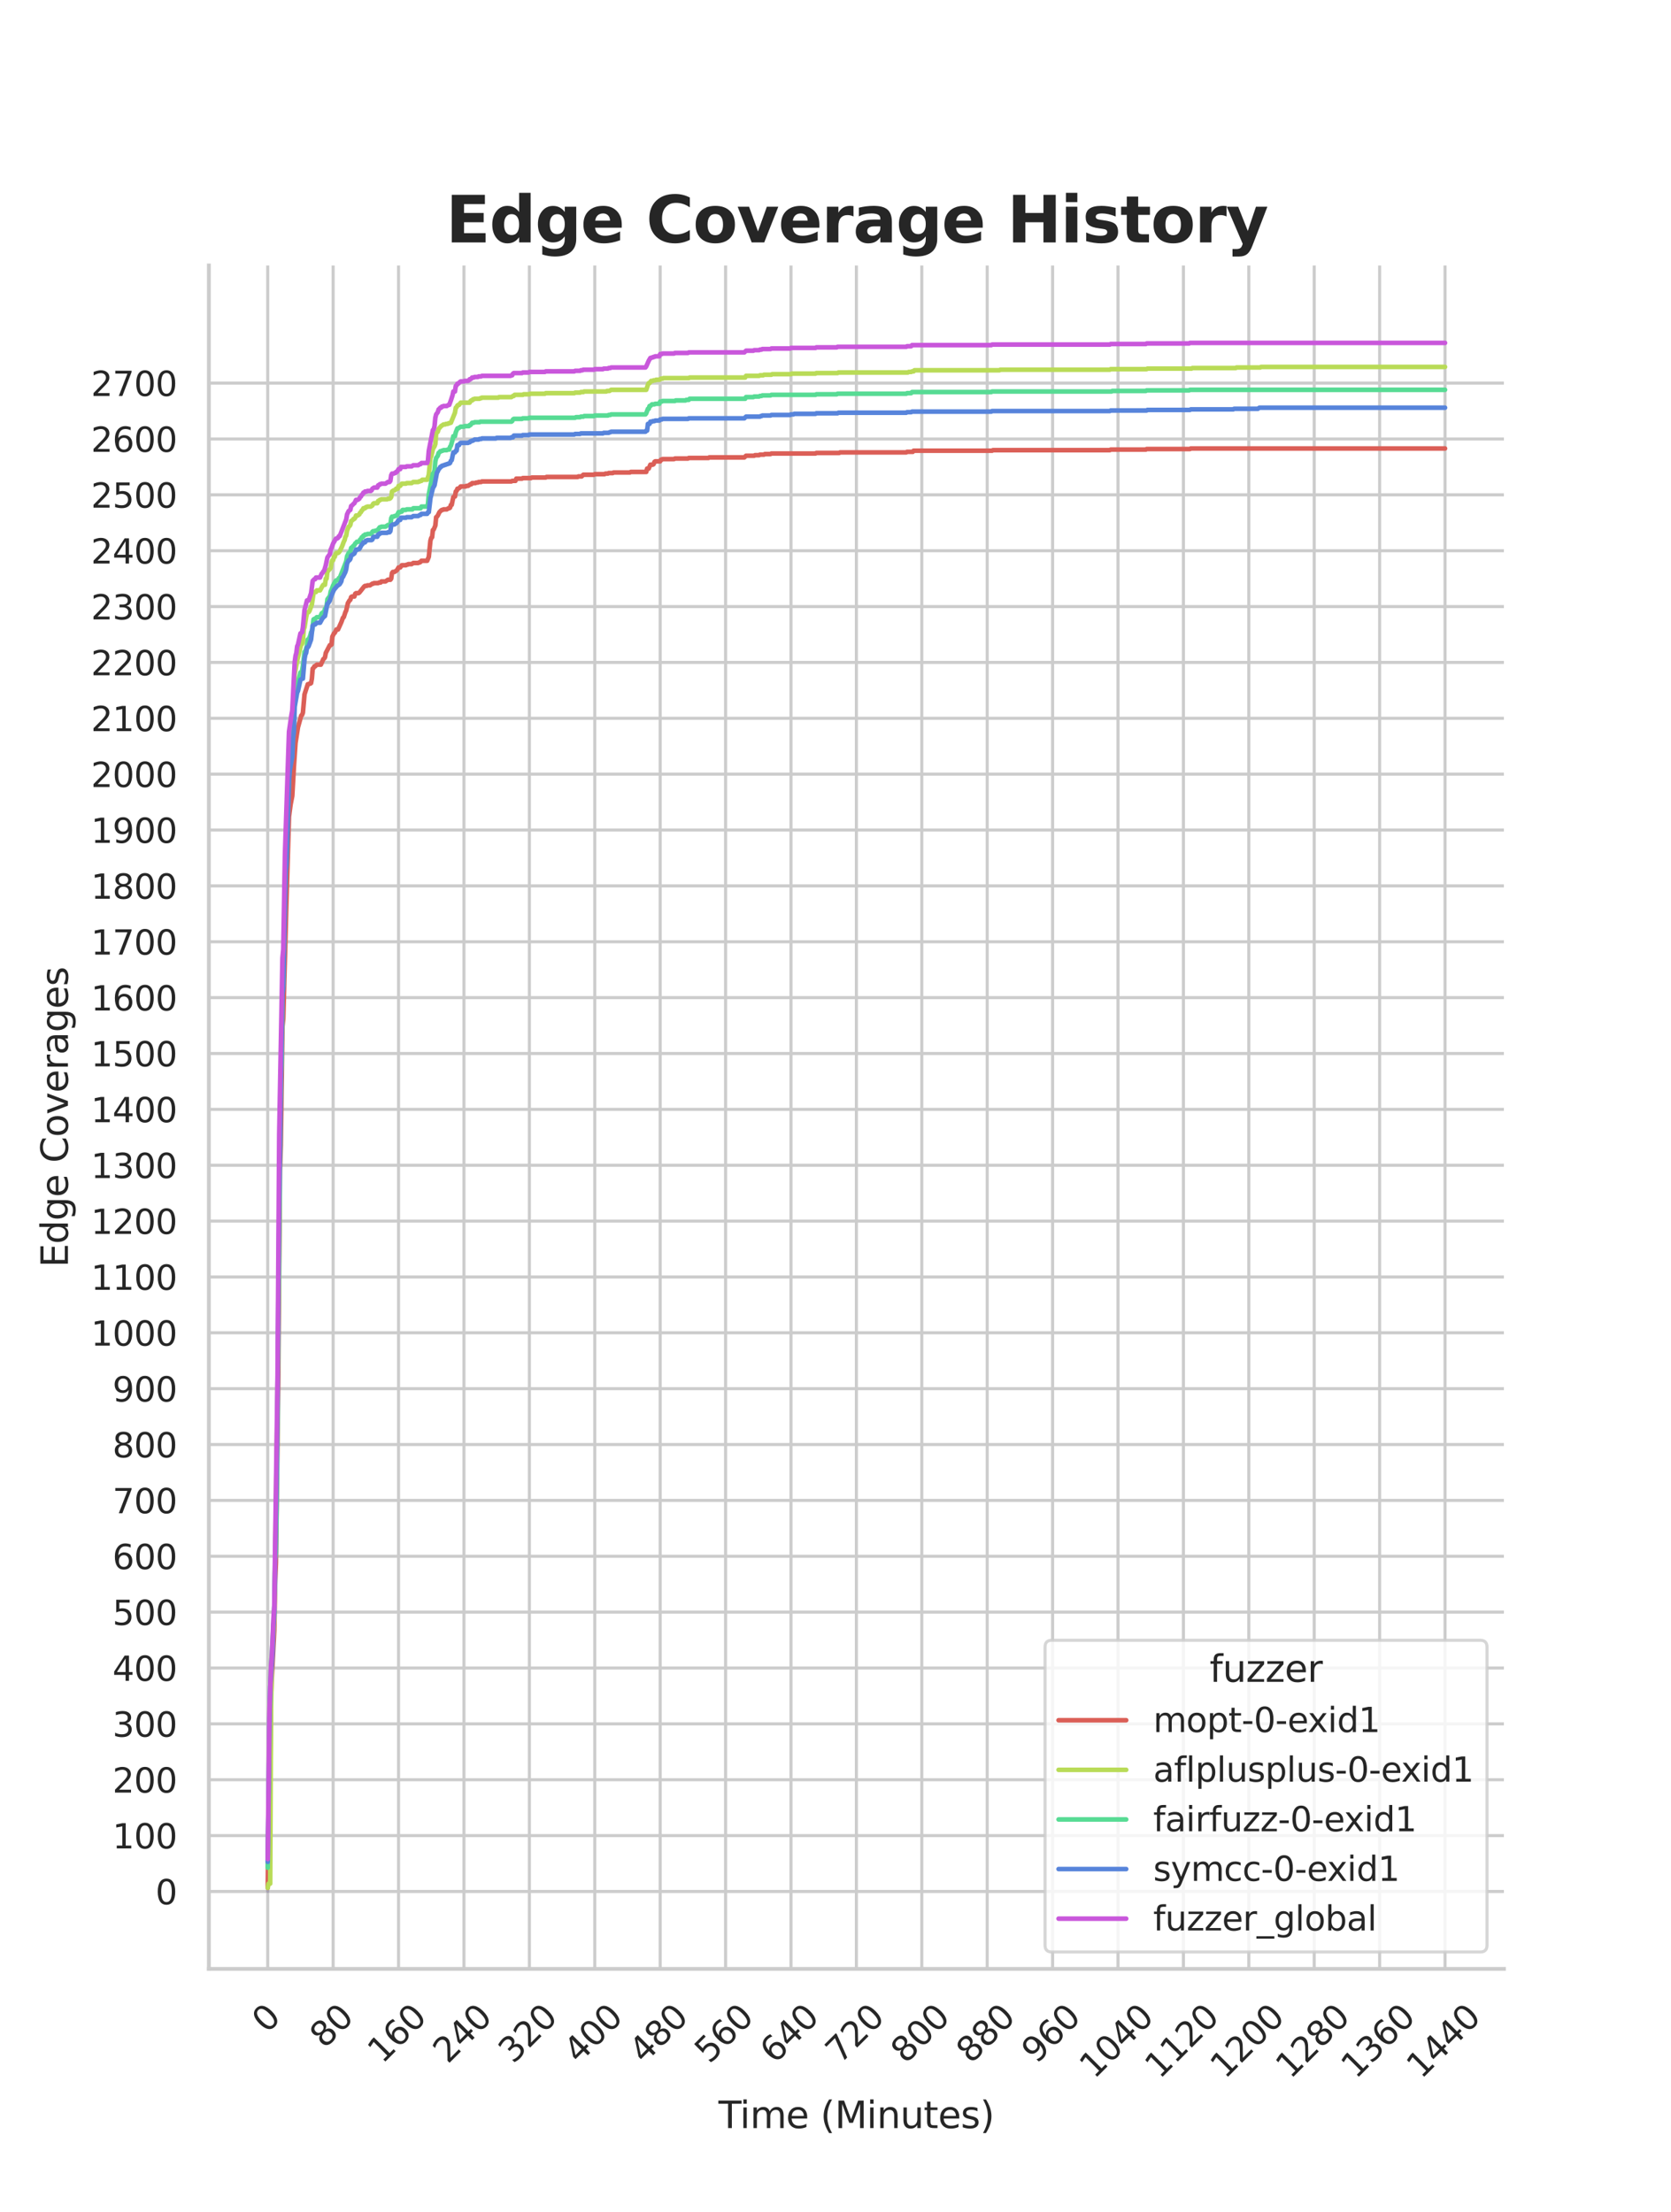 <?xml version="1.0" encoding="utf-8" standalone="no"?>
<!DOCTYPE svg PUBLIC "-//W3C//DTD SVG 1.1//EN"
  "http://www.w3.org/Graphics/SVG/1.1/DTD/svg11.dtd">
<svg xmlns:xlink="http://www.w3.org/1999/xlink" width="435pt" height="576pt" viewBox="0 0 435 576" xmlns="http://www.w3.org/2000/svg" version="1.1">
 <defs>
  <style type="text/css">*{stroke-linejoin: round; stroke-linecap: butt}</style>
 </defs>
 <g id="figure_1">
  <g id="patch_1">
   <path d="M 0 576 
L 435 576 
L 435 0 
L 0 0 
z
" style="fill: #ffffff"/>
  </g>
  <g id="axes_1">
   <g id="patch_2">
    <path d="M 54.375 512.64 
L 391.5 512.64 
L 391.5 69.12 
L 54.375 69.12 
z
" style="fill: #ffffff"/>
   </g>
   <g id="matplotlib.axis_1">
    <g id="xtick_1">
     <g id="line2d_1">
      <path d="M 69.699 512.64 
L 69.699 69.12 
" clip-path="url(#pc56a10fb99)" style="fill: none; stroke: #cccccc; stroke-width: 0.8; stroke-linecap: round"/>
     </g>
     <g id="text_1">
      <!-- 0 -->
      <g style="fill: #262626" transform="translate(69.436 529.627)rotate(-45)scale(0.088 -0.088)">
       <defs>
        <path id="DejaVuSans-30" d="M 2034 4250 
Q 1547 4250 1301 3770 
Q 1056 3291 1056 2328 
Q 1056 1369 1301 889 
Q 1547 409 2034 409 
Q 2525 409 2770 889 
Q 3016 1369 3016 2328 
Q 3016 3291 2770 3770 
Q 2525 4250 2034 4250 
z
M 2034 4750 
Q 2819 4750 3233 4129 
Q 3647 3509 3647 2328 
Q 3647 1150 3233 529 
Q 2819 -91 2034 -91 
Q 1250 -91 836 529 
Q 422 1150 422 2328 
Q 422 3509 836 4129 
Q 1250 4750 2034 4750 
z
" transform="scale(0.016)"/>
       </defs>
       <use xlink:href="#DejaVuSans-30"/>
      </g>
     </g>
    </g>
    <g id="xtick_2">
     <g id="line2d_2">
      <path d="M 86.725 512.64 
L 86.725 69.12 
" clip-path="url(#pc56a10fb99)" style="fill: none; stroke: #cccccc; stroke-width: 0.8; stroke-linecap: round"/>
     </g>
     <g id="text_2">
      <!-- 80 -->
      <g style="fill: #262626" transform="translate(84.483 533.586)rotate(-45)scale(0.088 -0.088)">
       <defs>
        <path id="DejaVuSans-38" d="M 2034 2216 
Q 1584 2216 1326 1975 
Q 1069 1734 1069 1313 
Q 1069 891 1326 650 
Q 1584 409 2034 409 
Q 2484 409 2743 651 
Q 3003 894 3003 1313 
Q 3003 1734 2745 1975 
Q 2488 2216 2034 2216 
z
M 1403 2484 
Q 997 2584 770 2862 
Q 544 3141 544 3541 
Q 544 4100 942 4425 
Q 1341 4750 2034 4750 
Q 2731 4750 3128 4425 
Q 3525 4100 3525 3541 
Q 3525 3141 3298 2862 
Q 3072 2584 2669 2484 
Q 3125 2378 3379 2068 
Q 3634 1759 3634 1313 
Q 3634 634 3220 271 
Q 2806 -91 2034 -91 
Q 1263 -91 848 271 
Q 434 634 434 1313 
Q 434 1759 690 2068 
Q 947 2378 1403 2484 
z
M 1172 3481 
Q 1172 3119 1398 2916 
Q 1625 2713 2034 2713 
Q 2441 2713 2670 2916 
Q 2900 3119 2900 3481 
Q 2900 3844 2670 4047 
Q 2441 4250 2034 4250 
Q 1625 4250 1398 4047 
Q 1172 3844 1172 3481 
z
" transform="scale(0.016)"/>
       </defs>
       <use xlink:href="#DejaVuSans-38"/>
       <use xlink:href="#DejaVuSans-30" x="63.623"/>
      </g>
     </g>
    </g>
    <g id="xtick_3">
     <g id="line2d_3">
      <path d="M 103.752 512.64 
L 103.752 69.12 
" clip-path="url(#pc56a10fb99)" style="fill: none; stroke: #cccccc; stroke-width: 0.8; stroke-linecap: round"/>
     </g>
     <g id="text_3">
      <!-- 160 -->
      <g style="fill: #262626" transform="translate(99.53 537.545)rotate(-45)scale(0.088 -0.088)">
       <defs>
        <path id="DejaVuSans-31" d="M 794 531 
L 1825 531 
L 1825 4091 
L 703 3866 
L 703 4441 
L 1819 4666 
L 2450 4666 
L 2450 531 
L 3481 531 
L 3481 0 
L 794 0 
L 794 531 
z
" transform="scale(0.016)"/>
        <path id="DejaVuSans-36" d="M 2113 2584 
Q 1688 2584 1439 2293 
Q 1191 2003 1191 1497 
Q 1191 994 1439 701 
Q 1688 409 2113 409 
Q 2538 409 2786 701 
Q 3034 994 3034 1497 
Q 3034 2003 2786 2293 
Q 2538 2584 2113 2584 
z
M 3366 4563 
L 3366 3988 
Q 3128 4100 2886 4159 
Q 2644 4219 2406 4219 
Q 1781 4219 1451 3797 
Q 1122 3375 1075 2522 
Q 1259 2794 1537 2939 
Q 1816 3084 2150 3084 
Q 2853 3084 3261 2657 
Q 3669 2231 3669 1497 
Q 3669 778 3244 343 
Q 2819 -91 2113 -91 
Q 1303 -91 875 529 
Q 447 1150 447 2328 
Q 447 3434 972 4092 
Q 1497 4750 2381 4750 
Q 2619 4750 2861 4703 
Q 3103 4656 3366 4563 
z
" transform="scale(0.016)"/>
       </defs>
       <use xlink:href="#DejaVuSans-31"/>
       <use xlink:href="#DejaVuSans-36" x="63.623"/>
       <use xlink:href="#DejaVuSans-30" x="127.246"/>
      </g>
     </g>
    </g>
    <g id="xtick_4">
     <g id="line2d_4">
      <path d="M 120.778 512.64 
L 120.778 69.12 
" clip-path="url(#pc56a10fb99)" style="fill: none; stroke: #cccccc; stroke-width: 0.8; stroke-linecap: round"/>
     </g>
     <g id="text_4">
      <!-- 240 -->
      <g style="fill: #262626" transform="translate(116.557 537.545)rotate(-45)scale(0.088 -0.088)">
       <defs>
        <path id="DejaVuSans-32" d="M 1228 531 
L 3431 531 
L 3431 0 
L 469 0 
L 469 531 
Q 828 903 1448 1529 
Q 2069 2156 2228 2338 
Q 2531 2678 2651 2914 
Q 2772 3150 2772 3378 
Q 2772 3750 2511 3984 
Q 2250 4219 1831 4219 
Q 1534 4219 1204 4116 
Q 875 4013 500 3803 
L 500 4441 
Q 881 4594 1212 4672 
Q 1544 4750 1819 4750 
Q 2544 4750 2975 4387 
Q 3406 4025 3406 3419 
Q 3406 3131 3298 2873 
Q 3191 2616 2906 2266 
Q 2828 2175 2409 1742 
Q 1991 1309 1228 531 
z
" transform="scale(0.016)"/>
        <path id="DejaVuSans-34" d="M 2419 4116 
L 825 1625 
L 2419 1625 
L 2419 4116 
z
M 2253 4666 
L 3047 4666 
L 3047 1625 
L 3713 1625 
L 3713 1100 
L 3047 1100 
L 3047 0 
L 2419 0 
L 2419 1100 
L 313 1100 
L 313 1709 
L 2253 4666 
z
" transform="scale(0.016)"/>
       </defs>
       <use xlink:href="#DejaVuSans-32"/>
       <use xlink:href="#DejaVuSans-34" x="63.623"/>
       <use xlink:href="#DejaVuSans-30" x="127.246"/>
      </g>
     </g>
    </g>
    <g id="xtick_5">
     <g id="line2d_5">
      <path d="M 137.805 512.64 
L 137.805 69.12 
" clip-path="url(#pc56a10fb99)" style="fill: none; stroke: #cccccc; stroke-width: 0.8; stroke-linecap: round"/>
     </g>
     <g id="text_5">
      <!-- 320 -->
      <g style="fill: #262626" transform="translate(133.583 537.545)rotate(-45)scale(0.088 -0.088)">
       <defs>
        <path id="DejaVuSans-33" d="M 2597 2516 
Q 3050 2419 3304 2112 
Q 3559 1806 3559 1356 
Q 3559 666 3084 287 
Q 2609 -91 1734 -91 
Q 1441 -91 1130 -33 
Q 819 25 488 141 
L 488 750 
Q 750 597 1062 519 
Q 1375 441 1716 441 
Q 2309 441 2620 675 
Q 2931 909 2931 1356 
Q 2931 1769 2642 2001 
Q 2353 2234 1838 2234 
L 1294 2234 
L 1294 2753 
L 1863 2753 
Q 2328 2753 2575 2939 
Q 2822 3125 2822 3475 
Q 2822 3834 2567 4026 
Q 2313 4219 1838 4219 
Q 1578 4219 1281 4162 
Q 984 4106 628 3988 
L 628 4550 
Q 988 4650 1302 4700 
Q 1616 4750 1894 4750 
Q 2613 4750 3031 4423 
Q 3450 4097 3450 3541 
Q 3450 3153 3228 2886 
Q 3006 2619 2597 2516 
z
" transform="scale(0.016)"/>
       </defs>
       <use xlink:href="#DejaVuSans-33"/>
       <use xlink:href="#DejaVuSans-32" x="63.623"/>
       <use xlink:href="#DejaVuSans-30" x="127.246"/>
      </g>
     </g>
    </g>
    <g id="xtick_6">
     <g id="line2d_6">
      <path d="M 154.831 512.64 
L 154.831 69.12 
" clip-path="url(#pc56a10fb99)" style="fill: none; stroke: #cccccc; stroke-width: 0.8; stroke-linecap: round"/>
     </g>
     <g id="text_6">
      <!-- 400 -->
      <g style="fill: #262626" transform="translate(150.61 537.545)rotate(-45)scale(0.088 -0.088)">
       <use xlink:href="#DejaVuSans-34"/>
       <use xlink:href="#DejaVuSans-30" x="63.623"/>
       <use xlink:href="#DejaVuSans-30" x="127.246"/>
      </g>
     </g>
    </g>
    <g id="xtick_7">
     <g id="line2d_7">
      <path d="M 171.858 512.64 
L 171.858 69.12 
" clip-path="url(#pc56a10fb99)" style="fill: none; stroke: #cccccc; stroke-width: 0.8; stroke-linecap: round"/>
     </g>
     <g id="text_7">
      <!-- 480 -->
      <g style="fill: #262626" transform="translate(167.636 537.545)rotate(-45)scale(0.088 -0.088)">
       <use xlink:href="#DejaVuSans-34"/>
       <use xlink:href="#DejaVuSans-38" x="63.623"/>
       <use xlink:href="#DejaVuSans-30" x="127.246"/>
      </g>
     </g>
    </g>
    <g id="xtick_8">
     <g id="line2d_8">
      <path d="M 188.884 512.64 
L 188.884 69.12 
" clip-path="url(#pc56a10fb99)" style="fill: none; stroke: #cccccc; stroke-width: 0.8; stroke-linecap: round"/>
     </g>
     <g id="text_8">
      <!-- 560 -->
      <g style="fill: #262626" transform="translate(184.663 537.545)rotate(-45)scale(0.088 -0.088)">
       <defs>
        <path id="DejaVuSans-35" d="M 691 4666 
L 3169 4666 
L 3169 4134 
L 1269 4134 
L 1269 2991 
Q 1406 3038 1543 3061 
Q 1681 3084 1819 3084 
Q 2600 3084 3056 2656 
Q 3513 2228 3513 1497 
Q 3513 744 3044 326 
Q 2575 -91 1722 -91 
Q 1428 -91 1123 -41 
Q 819 9 494 109 
L 494 744 
Q 775 591 1075 516 
Q 1375 441 1709 441 
Q 2250 441 2565 725 
Q 2881 1009 2881 1497 
Q 2881 1984 2565 2268 
Q 2250 2553 1709 2553 
Q 1456 2553 1204 2497 
Q 953 2441 691 2322 
L 691 4666 
z
" transform="scale(0.016)"/>
       </defs>
       <use xlink:href="#DejaVuSans-35"/>
       <use xlink:href="#DejaVuSans-36" x="63.623"/>
       <use xlink:href="#DejaVuSans-30" x="127.246"/>
      </g>
     </g>
    </g>
    <g id="xtick_9">
     <g id="line2d_9">
      <path d="M 205.911 512.64 
L 205.911 69.12 
" clip-path="url(#pc56a10fb99)" style="fill: none; stroke: #cccccc; stroke-width: 0.8; stroke-linecap: round"/>
     </g>
     <g id="text_9">
      <!-- 640 -->
      <g style="fill: #262626" transform="translate(201.689 537.545)rotate(-45)scale(0.088 -0.088)">
       <use xlink:href="#DejaVuSans-36"/>
       <use xlink:href="#DejaVuSans-34" x="63.623"/>
       <use xlink:href="#DejaVuSans-30" x="127.246"/>
      </g>
     </g>
    </g>
    <g id="xtick_10">
     <g id="line2d_10">
      <path d="M 222.938 512.64 
L 222.938 69.12 
" clip-path="url(#pc56a10fb99)" style="fill: none; stroke: #cccccc; stroke-width: 0.8; stroke-linecap: round"/>
     </g>
     <g id="text_10">
      <!-- 720 -->
      <g style="fill: #262626" transform="translate(218.716 537.545)rotate(-45)scale(0.088 -0.088)">
       <defs>
        <path id="DejaVuSans-37" d="M 525 4666 
L 3525 4666 
L 3525 4397 
L 1831 0 
L 1172 0 
L 2766 4134 
L 525 4134 
L 525 4666 
z
" transform="scale(0.016)"/>
       </defs>
       <use xlink:href="#DejaVuSans-37"/>
       <use xlink:href="#DejaVuSans-32" x="63.623"/>
       <use xlink:href="#DejaVuSans-30" x="127.246"/>
      </g>
     </g>
    </g>
    <g id="xtick_11">
     <g id="line2d_11">
      <path d="M 239.964 512.64 
L 239.964 69.12 
" clip-path="url(#pc56a10fb99)" style="fill: none; stroke: #cccccc; stroke-width: 0.8; stroke-linecap: round"/>
     </g>
     <g id="text_11">
      <!-- 800 -->
      <g style="fill: #262626" transform="translate(235.742 537.545)rotate(-45)scale(0.088 -0.088)">
       <use xlink:href="#DejaVuSans-38"/>
       <use xlink:href="#DejaVuSans-30" x="63.623"/>
       <use xlink:href="#DejaVuSans-30" x="127.246"/>
      </g>
     </g>
    </g>
    <g id="xtick_12">
     <g id="line2d_12">
      <path d="M 256.991 512.64 
L 256.991 69.12 
" clip-path="url(#pc56a10fb99)" style="fill: none; stroke: #cccccc; stroke-width: 0.8; stroke-linecap: round"/>
     </g>
     <g id="text_12">
      <!-- 880 -->
      <g style="fill: #262626" transform="translate(252.769 537.545)rotate(-45)scale(0.088 -0.088)">
       <use xlink:href="#DejaVuSans-38"/>
       <use xlink:href="#DejaVuSans-38" x="63.623"/>
       <use xlink:href="#DejaVuSans-30" x="127.246"/>
      </g>
     </g>
    </g>
    <g id="xtick_13">
     <g id="line2d_13">
      <path d="M 274.017 512.64 
L 274.017 69.12 
" clip-path="url(#pc56a10fb99)" style="fill: none; stroke: #cccccc; stroke-width: 0.8; stroke-linecap: round"/>
     </g>
     <g id="text_13">
      <!-- 960 -->
      <g style="fill: #262626" transform="translate(269.795 537.545)rotate(-45)scale(0.088 -0.088)">
       <defs>
        <path id="DejaVuSans-39" d="M 703 97 
L 703 672 
Q 941 559 1184 500 
Q 1428 441 1663 441 
Q 2288 441 2617 861 
Q 2947 1281 2994 2138 
Q 2813 1869 2534 1725 
Q 2256 1581 1919 1581 
Q 1219 1581 811 2004 
Q 403 2428 403 3163 
Q 403 3881 828 4315 
Q 1253 4750 1959 4750 
Q 2769 4750 3195 4129 
Q 3622 3509 3622 2328 
Q 3622 1225 3098 567 
Q 2575 -91 1691 -91 
Q 1453 -91 1209 -44 
Q 966 3 703 97 
z
M 1959 2075 
Q 2384 2075 2632 2365 
Q 2881 2656 2881 3163 
Q 2881 3666 2632 3958 
Q 2384 4250 1959 4250 
Q 1534 4250 1286 3958 
Q 1038 3666 1038 3163 
Q 1038 2656 1286 2365 
Q 1534 2075 1959 2075 
z
" transform="scale(0.016)"/>
       </defs>
       <use xlink:href="#DejaVuSans-39"/>
       <use xlink:href="#DejaVuSans-36" x="63.623"/>
       <use xlink:href="#DejaVuSans-30" x="127.246"/>
      </g>
     </g>
    </g>
    <g id="xtick_14">
     <g id="line2d_14">
      <path d="M 291.044 512.64 
L 291.044 69.12 
" clip-path="url(#pc56a10fb99)" style="fill: none; stroke: #cccccc; stroke-width: 0.8; stroke-linecap: round"/>
     </g>
     <g id="text_14">
      <!-- 1040 -->
      <g style="fill: #262626" transform="translate(284.842 541.505)rotate(-45)scale(0.088 -0.088)">
       <use xlink:href="#DejaVuSans-31"/>
       <use xlink:href="#DejaVuSans-30" x="63.623"/>
       <use xlink:href="#DejaVuSans-34" x="127.246"/>
       <use xlink:href="#DejaVuSans-30" x="190.869"/>
      </g>
     </g>
    </g>
    <g id="xtick_15">
     <g id="line2d_15">
      <path d="M 308.07 512.64 
L 308.07 69.12 
" clip-path="url(#pc56a10fb99)" style="fill: none; stroke: #cccccc; stroke-width: 0.8; stroke-linecap: round"/>
     </g>
     <g id="text_15">
      <!-- 1120 -->
      <g style="fill: #262626" transform="translate(301.869 541.505)rotate(-45)scale(0.088 -0.088)">
       <use xlink:href="#DejaVuSans-31"/>
       <use xlink:href="#DejaVuSans-31" x="63.623"/>
       <use xlink:href="#DejaVuSans-32" x="127.246"/>
       <use xlink:href="#DejaVuSans-30" x="190.869"/>
      </g>
     </g>
    </g>
    <g id="xtick_16">
     <g id="line2d_16">
      <path d="M 325.097 512.64 
L 325.097 69.12 
" clip-path="url(#pc56a10fb99)" style="fill: none; stroke: #cccccc; stroke-width: 0.8; stroke-linecap: round"/>
     </g>
     <g id="text_16">
      <!-- 1200 -->
      <g style="fill: #262626" transform="translate(318.895 541.505)rotate(-45)scale(0.088 -0.088)">
       <use xlink:href="#DejaVuSans-31"/>
       <use xlink:href="#DejaVuSans-32" x="63.623"/>
       <use xlink:href="#DejaVuSans-30" x="127.246"/>
       <use xlink:href="#DejaVuSans-30" x="190.869"/>
      </g>
     </g>
    </g>
    <g id="xtick_17">
     <g id="line2d_17">
      <path d="M 342.123 512.64 
L 342.123 69.12 
" clip-path="url(#pc56a10fb99)" style="fill: none; stroke: #cccccc; stroke-width: 0.8; stroke-linecap: round"/>
     </g>
     <g id="text_17">
      <!-- 1280 -->
      <g style="fill: #262626" transform="translate(335.922 541.505)rotate(-45)scale(0.088 -0.088)">
       <use xlink:href="#DejaVuSans-31"/>
       <use xlink:href="#DejaVuSans-32" x="63.623"/>
       <use xlink:href="#DejaVuSans-38" x="127.246"/>
       <use xlink:href="#DejaVuSans-30" x="190.869"/>
      </g>
     </g>
    </g>
    <g id="xtick_18">
     <g id="line2d_18">
      <path d="M 359.15 512.64 
L 359.15 69.12 
" clip-path="url(#pc56a10fb99)" style="fill: none; stroke: #cccccc; stroke-width: 0.8; stroke-linecap: round"/>
     </g>
     <g id="text_18">
      <!-- 1360 -->
      <g style="fill: #262626" transform="translate(352.948 541.505)rotate(-45)scale(0.088 -0.088)">
       <use xlink:href="#DejaVuSans-31"/>
       <use xlink:href="#DejaVuSans-33" x="63.623"/>
       <use xlink:href="#DejaVuSans-36" x="127.246"/>
       <use xlink:href="#DejaVuSans-30" x="190.869"/>
      </g>
     </g>
    </g>
    <g id="xtick_19">
     <g id="line2d_19">
      <path d="M 376.176 512.64 
L 376.176 69.12 
" clip-path="url(#pc56a10fb99)" style="fill: none; stroke: #cccccc; stroke-width: 0.8; stroke-linecap: round"/>
     </g>
     <g id="text_19">
      <!-- 1440 -->
      <g style="fill: #262626" transform="translate(369.975 541.505)rotate(-45)scale(0.088 -0.088)">
       <use xlink:href="#DejaVuSans-31"/>
       <use xlink:href="#DejaVuSans-34" x="63.623"/>
       <use xlink:href="#DejaVuSans-34" x="127.246"/>
       <use xlink:href="#DejaVuSans-30" x="190.869"/>
      </g>
     </g>
    </g>
    <g id="text_20">
     <!-- Time (Minutes) -->
     <g style="fill: #262626" transform="translate(187.028 554.093)scale(0.096 -0.096)">
      <defs>
       <path id="DejaVuSans-54" d="M -19 4666 
L 3928 4666 
L 3928 4134 
L 2272 4134 
L 2272 0 
L 1638 0 
L 1638 4134 
L -19 4134 
L -19 4666 
z
" transform="scale(0.016)"/>
       <path id="DejaVuSans-69" d="M 603 3500 
L 1178 3500 
L 1178 0 
L 603 0 
L 603 3500 
z
M 603 4863 
L 1178 4863 
L 1178 4134 
L 603 4134 
L 603 4863 
z
" transform="scale(0.016)"/>
       <path id="DejaVuSans-6d" d="M 3328 2828 
Q 3544 3216 3844 3400 
Q 4144 3584 4550 3584 
Q 5097 3584 5394 3201 
Q 5691 2819 5691 2113 
L 5691 0 
L 5113 0 
L 5113 2094 
Q 5113 2597 4934 2840 
Q 4756 3084 4391 3084 
Q 3944 3084 3684 2787 
Q 3425 2491 3425 1978 
L 3425 0 
L 2847 0 
L 2847 2094 
Q 2847 2600 2669 2842 
Q 2491 3084 2119 3084 
Q 1678 3084 1418 2786 
Q 1159 2488 1159 1978 
L 1159 0 
L 581 0 
L 581 3500 
L 1159 3500 
L 1159 2956 
Q 1356 3278 1631 3431 
Q 1906 3584 2284 3584 
Q 2666 3584 2933 3390 
Q 3200 3197 3328 2828 
z
" transform="scale(0.016)"/>
       <path id="DejaVuSans-65" d="M 3597 1894 
L 3597 1613 
L 953 1613 
Q 991 1019 1311 708 
Q 1631 397 2203 397 
Q 2534 397 2845 478 
Q 3156 559 3463 722 
L 3463 178 
Q 3153 47 2828 -22 
Q 2503 -91 2169 -91 
Q 1331 -91 842 396 
Q 353 884 353 1716 
Q 353 2575 817 3079 
Q 1281 3584 2069 3584 
Q 2775 3584 3186 3129 
Q 3597 2675 3597 1894 
z
M 3022 2063 
Q 3016 2534 2758 2815 
Q 2500 3097 2075 3097 
Q 1594 3097 1305 2825 
Q 1016 2553 972 2059 
L 3022 2063 
z
" transform="scale(0.016)"/>
       <path id="DejaVuSans-20" transform="scale(0.016)"/>
       <path id="DejaVuSans-28" d="M 1984 4856 
Q 1566 4138 1362 3434 
Q 1159 2731 1159 2009 
Q 1159 1288 1364 580 
Q 1569 -128 1984 -844 
L 1484 -844 
Q 1016 -109 783 600 
Q 550 1309 550 2009 
Q 550 2706 781 3412 
Q 1013 4119 1484 4856 
L 1984 4856 
z
" transform="scale(0.016)"/>
       <path id="DejaVuSans-4d" d="M 628 4666 
L 1569 4666 
L 2759 1491 
L 3956 4666 
L 4897 4666 
L 4897 0 
L 4281 0 
L 4281 4097 
L 3078 897 
L 2444 897 
L 1241 4097 
L 1241 0 
L 628 0 
L 628 4666 
z
" transform="scale(0.016)"/>
       <path id="DejaVuSans-6e" d="M 3513 2113 
L 3513 0 
L 2938 0 
L 2938 2094 
Q 2938 2591 2744 2837 
Q 2550 3084 2163 3084 
Q 1697 3084 1428 2787 
Q 1159 2491 1159 1978 
L 1159 0 
L 581 0 
L 581 3500 
L 1159 3500 
L 1159 2956 
Q 1366 3272 1645 3428 
Q 1925 3584 2291 3584 
Q 2894 3584 3203 3211 
Q 3513 2838 3513 2113 
z
" transform="scale(0.016)"/>
       <path id="DejaVuSans-75" d="M 544 1381 
L 544 3500 
L 1119 3500 
L 1119 1403 
Q 1119 906 1312 657 
Q 1506 409 1894 409 
Q 2359 409 2629 706 
Q 2900 1003 2900 1516 
L 2900 3500 
L 3475 3500 
L 3475 0 
L 2900 0 
L 2900 538 
Q 2691 219 2414 64 
Q 2138 -91 1772 -91 
Q 1169 -91 856 284 
Q 544 659 544 1381 
z
M 1991 3584 
L 1991 3584 
z
" transform="scale(0.016)"/>
       <path id="DejaVuSans-74" d="M 1172 4494 
L 1172 3500 
L 2356 3500 
L 2356 3053 
L 1172 3053 
L 1172 1153 
Q 1172 725 1289 603 
Q 1406 481 1766 481 
L 2356 481 
L 2356 0 
L 1766 0 
Q 1100 0 847 248 
Q 594 497 594 1153 
L 594 3053 
L 172 3053 
L 172 3500 
L 594 3500 
L 594 4494 
L 1172 4494 
z
" transform="scale(0.016)"/>
       <path id="DejaVuSans-73" d="M 2834 3397 
L 2834 2853 
Q 2591 2978 2328 3040 
Q 2066 3103 1784 3103 
Q 1356 3103 1142 2972 
Q 928 2841 928 2578 
Q 928 2378 1081 2264 
Q 1234 2150 1697 2047 
L 1894 2003 
Q 2506 1872 2764 1633 
Q 3022 1394 3022 966 
Q 3022 478 2636 193 
Q 2250 -91 1575 -91 
Q 1294 -91 989 -36 
Q 684 19 347 128 
L 347 722 
Q 666 556 975 473 
Q 1284 391 1588 391 
Q 1994 391 2212 530 
Q 2431 669 2431 922 
Q 2431 1156 2273 1281 
Q 2116 1406 1581 1522 
L 1381 1569 
Q 847 1681 609 1914 
Q 372 2147 372 2553 
Q 372 3047 722 3315 
Q 1072 3584 1716 3584 
Q 2034 3584 2315 3537 
Q 2597 3491 2834 3397 
z
" transform="scale(0.016)"/>
       <path id="DejaVuSans-29" d="M 513 4856 
L 1013 4856 
Q 1481 4119 1714 3412 
Q 1947 2706 1947 2009 
Q 1947 1309 1714 600 
Q 1481 -109 1013 -844 
L 513 -844 
Q 928 -128 1133 580 
Q 1338 1288 1338 2009 
Q 1338 2731 1133 3434 
Q 928 4138 513 4856 
z
" transform="scale(0.016)"/>
      </defs>
      <use xlink:href="#DejaVuSans-54"/>
      <use xlink:href="#DejaVuSans-69" x="57.959"/>
      <use xlink:href="#DejaVuSans-6d" x="85.742"/>
      <use xlink:href="#DejaVuSans-65" x="183.154"/>
      <use xlink:href="#DejaVuSans-20" x="244.678"/>
      <use xlink:href="#DejaVuSans-28" x="276.465"/>
      <use xlink:href="#DejaVuSans-4d" x="315.479"/>
      <use xlink:href="#DejaVuSans-69" x="401.758"/>
      <use xlink:href="#DejaVuSans-6e" x="429.541"/>
      <use xlink:href="#DejaVuSans-75" x="492.92"/>
      <use xlink:href="#DejaVuSans-74" x="556.299"/>
      <use xlink:href="#DejaVuSans-65" x="595.508"/>
      <use xlink:href="#DejaVuSans-73" x="657.031"/>
      <use xlink:href="#DejaVuSans-29" x="709.131"/>
     </g>
    </g>
   </g>
   <g id="matplotlib.axis_2">
    <g id="ytick_1">
     <g id="line2d_20">
      <path d="M 54.375 492.48 
L 391.5 492.48 
" clip-path="url(#pc56a10fb99)" style="fill: none; stroke: #cccccc; stroke-width: 0.8; stroke-linecap: round"/>
     </g>
     <g id="text_21">
      <!-- 0 -->
      <g style="fill: #262626" transform="translate(40.476 495.823)scale(0.088 -0.088)">
       <use xlink:href="#DejaVuSans-30"/>
      </g>
     </g>
    </g>
    <g id="ytick_2">
     <g id="line2d_21">
      <path d="M 54.375 477.935 
L 391.5 477.935 
" clip-path="url(#pc56a10fb99)" style="fill: none; stroke: #cccccc; stroke-width: 0.8; stroke-linecap: round"/>
     </g>
     <g id="text_22">
      <!-- 100 -->
      <g style="fill: #262626" transform="translate(29.278 481.278)scale(0.088 -0.088)">
       <use xlink:href="#DejaVuSans-31"/>
       <use xlink:href="#DejaVuSans-30" x="63.623"/>
       <use xlink:href="#DejaVuSans-30" x="127.246"/>
      </g>
     </g>
    </g>
    <g id="ytick_3">
     <g id="line2d_22">
      <path d="M 54.375 463.389 
L 391.5 463.389 
" clip-path="url(#pc56a10fb99)" style="fill: none; stroke: #cccccc; stroke-width: 0.8; stroke-linecap: round"/>
     </g>
     <g id="text_23">
      <!-- 200 -->
      <g style="fill: #262626" transform="translate(29.278 466.732)scale(0.088 -0.088)">
       <use xlink:href="#DejaVuSans-32"/>
       <use xlink:href="#DejaVuSans-30" x="63.623"/>
       <use xlink:href="#DejaVuSans-30" x="127.246"/>
      </g>
     </g>
    </g>
    <g id="ytick_4">
     <g id="line2d_23">
      <path d="M 54.375 448.844 
L 391.5 448.844 
" clip-path="url(#pc56a10fb99)" style="fill: none; stroke: #cccccc; stroke-width: 0.8; stroke-linecap: round"/>
     </g>
     <g id="text_24">
      <!-- 300 -->
      <g style="fill: #262626" transform="translate(29.278 452.187)scale(0.088 -0.088)">
       <use xlink:href="#DejaVuSans-33"/>
       <use xlink:href="#DejaVuSans-30" x="63.623"/>
       <use xlink:href="#DejaVuSans-30" x="127.246"/>
      </g>
     </g>
    </g>
    <g id="ytick_5">
     <g id="line2d_24">
      <path d="M 54.375 434.298 
L 391.5 434.298 
" clip-path="url(#pc56a10fb99)" style="fill: none; stroke: #cccccc; stroke-width: 0.8; stroke-linecap: round"/>
     </g>
     <g id="text_25">
      <!-- 400 -->
      <g style="fill: #262626" transform="translate(29.278 437.641)scale(0.088 -0.088)">
       <use xlink:href="#DejaVuSans-34"/>
       <use xlink:href="#DejaVuSans-30" x="63.623"/>
       <use xlink:href="#DejaVuSans-30" x="127.246"/>
      </g>
     </g>
    </g>
    <g id="ytick_6">
     <g id="line2d_25">
      <path d="M 54.375 419.753 
L 391.5 419.753 
" clip-path="url(#pc56a10fb99)" style="fill: none; stroke: #cccccc; stroke-width: 0.8; stroke-linecap: round"/>
     </g>
     <g id="text_26">
      <!-- 500 -->
      <g style="fill: #262626" transform="translate(29.278 423.096)scale(0.088 -0.088)">
       <use xlink:href="#DejaVuSans-35"/>
       <use xlink:href="#DejaVuSans-30" x="63.623"/>
       <use xlink:href="#DejaVuSans-30" x="127.246"/>
      </g>
     </g>
    </g>
    <g id="ytick_7">
     <g id="line2d_26">
      <path d="M 54.375 405.207 
L 391.5 405.207 
" clip-path="url(#pc56a10fb99)" style="fill: none; stroke: #cccccc; stroke-width: 0.8; stroke-linecap: round"/>
     </g>
     <g id="text_27">
      <!-- 600 -->
      <g style="fill: #262626" transform="translate(29.278 408.551)scale(0.088 -0.088)">
       <use xlink:href="#DejaVuSans-36"/>
       <use xlink:href="#DejaVuSans-30" x="63.623"/>
       <use xlink:href="#DejaVuSans-30" x="127.246"/>
      </g>
     </g>
    </g>
    <g id="ytick_8">
     <g id="line2d_27">
      <path d="M 54.375 390.662 
L 391.5 390.662 
" clip-path="url(#pc56a10fb99)" style="fill: none; stroke: #cccccc; stroke-width: 0.8; stroke-linecap: round"/>
     </g>
     <g id="text_28">
      <!-- 700 -->
      <g style="fill: #262626" transform="translate(29.278 394.005)scale(0.088 -0.088)">
       <use xlink:href="#DejaVuSans-37"/>
       <use xlink:href="#DejaVuSans-30" x="63.623"/>
       <use xlink:href="#DejaVuSans-30" x="127.246"/>
      </g>
     </g>
    </g>
    <g id="ytick_9">
     <g id="line2d_28">
      <path d="M 54.375 376.116 
L 391.5 376.116 
" clip-path="url(#pc56a10fb99)" style="fill: none; stroke: #cccccc; stroke-width: 0.8; stroke-linecap: round"/>
     </g>
     <g id="text_29">
      <!-- 800 -->
      <g style="fill: #262626" transform="translate(29.278 379.46)scale(0.088 -0.088)">
       <use xlink:href="#DejaVuSans-38"/>
       <use xlink:href="#DejaVuSans-30" x="63.623"/>
       <use xlink:href="#DejaVuSans-30" x="127.246"/>
      </g>
     </g>
    </g>
    <g id="ytick_10">
     <g id="line2d_29">
      <path d="M 54.375 361.571 
L 391.5 361.571 
" clip-path="url(#pc56a10fb99)" style="fill: none; stroke: #cccccc; stroke-width: 0.8; stroke-linecap: round"/>
     </g>
     <g id="text_30">
      <!-- 900 -->
      <g style="fill: #262626" transform="translate(29.278 364.914)scale(0.088 -0.088)">
       <use xlink:href="#DejaVuSans-39"/>
       <use xlink:href="#DejaVuSans-30" x="63.623"/>
       <use xlink:href="#DejaVuSans-30" x="127.246"/>
      </g>
     </g>
    </g>
    <g id="ytick_11">
     <g id="line2d_30">
      <path d="M 54.375 347.025 
L 391.5 347.025 
" clip-path="url(#pc56a10fb99)" style="fill: none; stroke: #cccccc; stroke-width: 0.8; stroke-linecap: round"/>
     </g>
     <g id="text_31">
      <!-- 1000 -->
      <g style="fill: #262626" transform="translate(23.679 350.369)scale(0.088 -0.088)">
       <use xlink:href="#DejaVuSans-31"/>
       <use xlink:href="#DejaVuSans-30" x="63.623"/>
       <use xlink:href="#DejaVuSans-30" x="127.246"/>
       <use xlink:href="#DejaVuSans-30" x="190.869"/>
      </g>
     </g>
    </g>
    <g id="ytick_12">
     <g id="line2d_31">
      <path d="M 54.375 332.48 
L 391.5 332.48 
" clip-path="url(#pc56a10fb99)" style="fill: none; stroke: #cccccc; stroke-width: 0.8; stroke-linecap: round"/>
     </g>
     <g id="text_32">
      <!-- 1100 -->
      <g style="fill: #262626" transform="translate(23.679 335.823)scale(0.088 -0.088)">
       <use xlink:href="#DejaVuSans-31"/>
       <use xlink:href="#DejaVuSans-31" x="63.623"/>
       <use xlink:href="#DejaVuSans-30" x="127.246"/>
       <use xlink:href="#DejaVuSans-30" x="190.869"/>
      </g>
     </g>
    </g>
    <g id="ytick_13">
     <g id="line2d_32">
      <path d="M 54.375 317.935 
L 391.5 317.935 
" clip-path="url(#pc56a10fb99)" style="fill: none; stroke: #cccccc; stroke-width: 0.8; stroke-linecap: round"/>
     </g>
     <g id="text_33">
      <!-- 1200 -->
      <g style="fill: #262626" transform="translate(23.679 321.278)scale(0.088 -0.088)">
       <use xlink:href="#DejaVuSans-31"/>
       <use xlink:href="#DejaVuSans-32" x="63.623"/>
       <use xlink:href="#DejaVuSans-30" x="127.246"/>
       <use xlink:href="#DejaVuSans-30" x="190.869"/>
      </g>
     </g>
    </g>
    <g id="ytick_14">
     <g id="line2d_33">
      <path d="M 54.375 303.389 
L 391.5 303.389 
" clip-path="url(#pc56a10fb99)" style="fill: none; stroke: #cccccc; stroke-width: 0.8; stroke-linecap: round"/>
     </g>
     <g id="text_34">
      <!-- 1300 -->
      <g style="fill: #262626" transform="translate(23.679 306.732)scale(0.088 -0.088)">
       <use xlink:href="#DejaVuSans-31"/>
       <use xlink:href="#DejaVuSans-33" x="63.623"/>
       <use xlink:href="#DejaVuSans-30" x="127.246"/>
       <use xlink:href="#DejaVuSans-30" x="190.869"/>
      </g>
     </g>
    </g>
    <g id="ytick_15">
     <g id="line2d_34">
      <path d="M 54.375 288.844 
L 391.5 288.844 
" clip-path="url(#pc56a10fb99)" style="fill: none; stroke: #cccccc; stroke-width: 0.8; stroke-linecap: round"/>
     </g>
     <g id="text_35">
      <!-- 1400 -->
      <g style="fill: #262626" transform="translate(23.679 292.187)scale(0.088 -0.088)">
       <use xlink:href="#DejaVuSans-31"/>
       <use xlink:href="#DejaVuSans-34" x="63.623"/>
       <use xlink:href="#DejaVuSans-30" x="127.246"/>
       <use xlink:href="#DejaVuSans-30" x="190.869"/>
      </g>
     </g>
    </g>
    <g id="ytick_16">
     <g id="line2d_35">
      <path d="M 54.375 274.298 
L 391.5 274.298 
" clip-path="url(#pc56a10fb99)" style="fill: none; stroke: #cccccc; stroke-width: 0.8; stroke-linecap: round"/>
     </g>
     <g id="text_36">
      <!-- 1500 -->
      <g style="fill: #262626" transform="translate(23.679 277.641)scale(0.088 -0.088)">
       <use xlink:href="#DejaVuSans-31"/>
       <use xlink:href="#DejaVuSans-35" x="63.623"/>
       <use xlink:href="#DejaVuSans-30" x="127.246"/>
       <use xlink:href="#DejaVuSans-30" x="190.869"/>
      </g>
     </g>
    </g>
    <g id="ytick_17">
     <g id="line2d_36">
      <path d="M 54.375 259.753 
L 391.5 259.753 
" clip-path="url(#pc56a10fb99)" style="fill: none; stroke: #cccccc; stroke-width: 0.8; stroke-linecap: round"/>
     </g>
     <g id="text_37">
      <!-- 1600 -->
      <g style="fill: #262626" transform="translate(23.679 263.096)scale(0.088 -0.088)">
       <use xlink:href="#DejaVuSans-31"/>
       <use xlink:href="#DejaVuSans-36" x="63.623"/>
       <use xlink:href="#DejaVuSans-30" x="127.246"/>
       <use xlink:href="#DejaVuSans-30" x="190.869"/>
      </g>
     </g>
    </g>
    <g id="ytick_18">
     <g id="line2d_37">
      <path d="M 54.375 245.207 
L 391.5 245.207 
" clip-path="url(#pc56a10fb99)" style="fill: none; stroke: #cccccc; stroke-width: 0.8; stroke-linecap: round"/>
     </g>
     <g id="text_38">
      <!-- 1700 -->
      <g style="fill: #262626" transform="translate(23.679 248.551)scale(0.088 -0.088)">
       <use xlink:href="#DejaVuSans-31"/>
       <use xlink:href="#DejaVuSans-37" x="63.623"/>
       <use xlink:href="#DejaVuSans-30" x="127.246"/>
       <use xlink:href="#DejaVuSans-30" x="190.869"/>
      </g>
     </g>
    </g>
    <g id="ytick_19">
     <g id="line2d_38">
      <path d="M 54.375 230.662 
L 391.5 230.662 
" clip-path="url(#pc56a10fb99)" style="fill: none; stroke: #cccccc; stroke-width: 0.8; stroke-linecap: round"/>
     </g>
     <g id="text_39">
      <!-- 1800 -->
      <g style="fill: #262626" transform="translate(23.679 234.005)scale(0.088 -0.088)">
       <use xlink:href="#DejaVuSans-31"/>
       <use xlink:href="#DejaVuSans-38" x="63.623"/>
       <use xlink:href="#DejaVuSans-30" x="127.246"/>
       <use xlink:href="#DejaVuSans-30" x="190.869"/>
      </g>
     </g>
    </g>
    <g id="ytick_20">
     <g id="line2d_39">
      <path d="M 54.375 216.116 
L 391.5 216.116 
" clip-path="url(#pc56a10fb99)" style="fill: none; stroke: #cccccc; stroke-width: 0.8; stroke-linecap: round"/>
     </g>
     <g id="text_40">
      <!-- 1900 -->
      <g style="fill: #262626" transform="translate(23.679 219.46)scale(0.088 -0.088)">
       <use xlink:href="#DejaVuSans-31"/>
       <use xlink:href="#DejaVuSans-39" x="63.623"/>
       <use xlink:href="#DejaVuSans-30" x="127.246"/>
       <use xlink:href="#DejaVuSans-30" x="190.869"/>
      </g>
     </g>
    </g>
    <g id="ytick_21">
     <g id="line2d_40">
      <path d="M 54.375 201.571 
L 391.5 201.571 
" clip-path="url(#pc56a10fb99)" style="fill: none; stroke: #cccccc; stroke-width: 0.8; stroke-linecap: round"/>
     </g>
     <g id="text_41">
      <!-- 2000 -->
      <g style="fill: #262626" transform="translate(23.679 204.914)scale(0.088 -0.088)">
       <use xlink:href="#DejaVuSans-32"/>
       <use xlink:href="#DejaVuSans-30" x="63.623"/>
       <use xlink:href="#DejaVuSans-30" x="127.246"/>
       <use xlink:href="#DejaVuSans-30" x="190.869"/>
      </g>
     </g>
    </g>
    <g id="ytick_22">
     <g id="line2d_41">
      <path d="M 54.375 187.025 
L 391.5 187.025 
" clip-path="url(#pc56a10fb99)" style="fill: none; stroke: #cccccc; stroke-width: 0.8; stroke-linecap: round"/>
     </g>
     <g id="text_42">
      <!-- 2100 -->
      <g style="fill: #262626" transform="translate(23.679 190.369)scale(0.088 -0.088)">
       <use xlink:href="#DejaVuSans-32"/>
       <use xlink:href="#DejaVuSans-31" x="63.623"/>
       <use xlink:href="#DejaVuSans-30" x="127.246"/>
       <use xlink:href="#DejaVuSans-30" x="190.869"/>
      </g>
     </g>
    </g>
    <g id="ytick_23">
     <g id="line2d_42">
      <path d="M 54.375 172.48 
L 391.5 172.48 
" clip-path="url(#pc56a10fb99)" style="fill: none; stroke: #cccccc; stroke-width: 0.8; stroke-linecap: round"/>
     </g>
     <g id="text_43">
      <!-- 2200 -->
      <g style="fill: #262626" transform="translate(23.679 175.823)scale(0.088 -0.088)">
       <use xlink:href="#DejaVuSans-32"/>
       <use xlink:href="#DejaVuSans-32" x="63.623"/>
       <use xlink:href="#DejaVuSans-30" x="127.246"/>
       <use xlink:href="#DejaVuSans-30" x="190.869"/>
      </g>
     </g>
    </g>
    <g id="ytick_24">
     <g id="line2d_43">
      <path d="M 54.375 157.935 
L 391.5 157.935 
" clip-path="url(#pc56a10fb99)" style="fill: none; stroke: #cccccc; stroke-width: 0.8; stroke-linecap: round"/>
     </g>
     <g id="text_44">
      <!-- 2300 -->
      <g style="fill: #262626" transform="translate(23.679 161.278)scale(0.088 -0.088)">
       <use xlink:href="#DejaVuSans-32"/>
       <use xlink:href="#DejaVuSans-33" x="63.623"/>
       <use xlink:href="#DejaVuSans-30" x="127.246"/>
       <use xlink:href="#DejaVuSans-30" x="190.869"/>
      </g>
     </g>
    </g>
    <g id="ytick_25">
     <g id="line2d_44">
      <path d="M 54.375 143.389 
L 391.5 143.389 
" clip-path="url(#pc56a10fb99)" style="fill: none; stroke: #cccccc; stroke-width: 0.8; stroke-linecap: round"/>
     </g>
     <g id="text_45">
      <!-- 2400 -->
      <g style="fill: #262626" transform="translate(23.679 146.732)scale(0.088 -0.088)">
       <use xlink:href="#DejaVuSans-32"/>
       <use xlink:href="#DejaVuSans-34" x="63.623"/>
       <use xlink:href="#DejaVuSans-30" x="127.246"/>
       <use xlink:href="#DejaVuSans-30" x="190.869"/>
      </g>
     </g>
    </g>
    <g id="ytick_26">
     <g id="line2d_45">
      <path d="M 54.375 128.844 
L 391.5 128.844 
" clip-path="url(#pc56a10fb99)" style="fill: none; stroke: #cccccc; stroke-width: 0.8; stroke-linecap: round"/>
     </g>
     <g id="text_46">
      <!-- 2500 -->
      <g style="fill: #262626" transform="translate(23.679 132.187)scale(0.088 -0.088)">
       <use xlink:href="#DejaVuSans-32"/>
       <use xlink:href="#DejaVuSans-35" x="63.623"/>
       <use xlink:href="#DejaVuSans-30" x="127.246"/>
       <use xlink:href="#DejaVuSans-30" x="190.869"/>
      </g>
     </g>
    </g>
    <g id="ytick_27">
     <g id="line2d_46">
      <path d="M 54.375 114.298 
L 391.5 114.298 
" clip-path="url(#pc56a10fb99)" style="fill: none; stroke: #cccccc; stroke-width: 0.8; stroke-linecap: round"/>
     </g>
     <g id="text_47">
      <!-- 2600 -->
      <g style="fill: #262626" transform="translate(23.679 117.641)scale(0.088 -0.088)">
       <use xlink:href="#DejaVuSans-32"/>
       <use xlink:href="#DejaVuSans-36" x="63.623"/>
       <use xlink:href="#DejaVuSans-30" x="127.246"/>
       <use xlink:href="#DejaVuSans-30" x="190.869"/>
      </g>
     </g>
    </g>
    <g id="ytick_28">
     <g id="line2d_47">
      <path d="M 54.375 99.753 
L 391.5 99.753 
" clip-path="url(#pc56a10fb99)" style="fill: none; stroke: #cccccc; stroke-width: 0.8; stroke-linecap: round"/>
     </g>
     <g id="text_48">
      <!-- 2700 -->
      <g style="fill: #262626" transform="translate(23.679 103.096)scale(0.088 -0.088)">
       <use xlink:href="#DejaVuSans-32"/>
       <use xlink:href="#DejaVuSans-37" x="63.623"/>
       <use xlink:href="#DejaVuSans-30" x="127.246"/>
       <use xlink:href="#DejaVuSans-30" x="190.869"/>
      </g>
     </g>
    </g>
    <g id="text_49">
     <!-- Edge Coverages -->
     <g style="fill: #262626" transform="translate(17.683 329.986)rotate(-90)scale(0.096 -0.096)">
      <defs>
       <path id="DejaVuSans-45" d="M 628 4666 
L 3578 4666 
L 3578 4134 
L 1259 4134 
L 1259 2753 
L 3481 2753 
L 3481 2222 
L 1259 2222 
L 1259 531 
L 3634 531 
L 3634 0 
L 628 0 
L 628 4666 
z
" transform="scale(0.016)"/>
       <path id="DejaVuSans-64" d="M 2906 2969 
L 2906 4863 
L 3481 4863 
L 3481 0 
L 2906 0 
L 2906 525 
Q 2725 213 2448 61 
Q 2172 -91 1784 -91 
Q 1150 -91 751 415 
Q 353 922 353 1747 
Q 353 2572 751 3078 
Q 1150 3584 1784 3584 
Q 2172 3584 2448 3432 
Q 2725 3281 2906 2969 
z
M 947 1747 
Q 947 1113 1208 752 
Q 1469 391 1925 391 
Q 2381 391 2643 752 
Q 2906 1113 2906 1747 
Q 2906 2381 2643 2742 
Q 2381 3103 1925 3103 
Q 1469 3103 1208 2742 
Q 947 2381 947 1747 
z
" transform="scale(0.016)"/>
       <path id="DejaVuSans-67" d="M 2906 1791 
Q 2906 2416 2648 2759 
Q 2391 3103 1925 3103 
Q 1463 3103 1205 2759 
Q 947 2416 947 1791 
Q 947 1169 1205 825 
Q 1463 481 1925 481 
Q 2391 481 2648 825 
Q 2906 1169 2906 1791 
z
M 3481 434 
Q 3481 -459 3084 -895 
Q 2688 -1331 1869 -1331 
Q 1566 -1331 1297 -1286 
Q 1028 -1241 775 -1147 
L 775 -588 
Q 1028 -725 1275 -790 
Q 1522 -856 1778 -856 
Q 2344 -856 2625 -561 
Q 2906 -266 2906 331 
L 2906 616 
Q 2728 306 2450 153 
Q 2172 0 1784 0 
Q 1141 0 747 490 
Q 353 981 353 1791 
Q 353 2603 747 3093 
Q 1141 3584 1784 3584 
Q 2172 3584 2450 3431 
Q 2728 3278 2906 2969 
L 2906 3500 
L 3481 3500 
L 3481 434 
z
" transform="scale(0.016)"/>
       <path id="DejaVuSans-43" d="M 4122 4306 
L 4122 3641 
Q 3803 3938 3442 4084 
Q 3081 4231 2675 4231 
Q 1875 4231 1450 3742 
Q 1025 3253 1025 2328 
Q 1025 1406 1450 917 
Q 1875 428 2675 428 
Q 3081 428 3442 575 
Q 3803 722 4122 1019 
L 4122 359 
Q 3791 134 3420 21 
Q 3050 -91 2638 -91 
Q 1578 -91 968 557 
Q 359 1206 359 2328 
Q 359 3453 968 4101 
Q 1578 4750 2638 4750 
Q 3056 4750 3426 4639 
Q 3797 4528 4122 4306 
z
" transform="scale(0.016)"/>
       <path id="DejaVuSans-6f" d="M 1959 3097 
Q 1497 3097 1228 2736 
Q 959 2375 959 1747 
Q 959 1119 1226 758 
Q 1494 397 1959 397 
Q 2419 397 2687 759 
Q 2956 1122 2956 1747 
Q 2956 2369 2687 2733 
Q 2419 3097 1959 3097 
z
M 1959 3584 
Q 2709 3584 3137 3096 
Q 3566 2609 3566 1747 
Q 3566 888 3137 398 
Q 2709 -91 1959 -91 
Q 1206 -91 779 398 
Q 353 888 353 1747 
Q 353 2609 779 3096 
Q 1206 3584 1959 3584 
z
" transform="scale(0.016)"/>
       <path id="DejaVuSans-76" d="M 191 3500 
L 800 3500 
L 1894 563 
L 2988 3500 
L 3597 3500 
L 2284 0 
L 1503 0 
L 191 3500 
z
" transform="scale(0.016)"/>
       <path id="DejaVuSans-72" d="M 2631 2963 
Q 2534 3019 2420 3045 
Q 2306 3072 2169 3072 
Q 1681 3072 1420 2755 
Q 1159 2438 1159 1844 
L 1159 0 
L 581 0 
L 581 3500 
L 1159 3500 
L 1159 2956 
Q 1341 3275 1631 3429 
Q 1922 3584 2338 3584 
Q 2397 3584 2469 3576 
Q 2541 3569 2628 3553 
L 2631 2963 
z
" transform="scale(0.016)"/>
       <path id="DejaVuSans-61" d="M 2194 1759 
Q 1497 1759 1228 1600 
Q 959 1441 959 1056 
Q 959 750 1161 570 
Q 1363 391 1709 391 
Q 2188 391 2477 730 
Q 2766 1069 2766 1631 
L 2766 1759 
L 2194 1759 
z
M 3341 1997 
L 3341 0 
L 2766 0 
L 2766 531 
Q 2569 213 2275 61 
Q 1981 -91 1556 -91 
Q 1019 -91 701 211 
Q 384 513 384 1019 
Q 384 1609 779 1909 
Q 1175 2209 1959 2209 
L 2766 2209 
L 2766 2266 
Q 2766 2663 2505 2880 
Q 2244 3097 1772 3097 
Q 1472 3097 1187 3025 
Q 903 2953 641 2809 
L 641 3341 
Q 956 3463 1253 3523 
Q 1550 3584 1831 3584 
Q 2591 3584 2966 3190 
Q 3341 2797 3341 1997 
z
" transform="scale(0.016)"/>
      </defs>
      <use xlink:href="#DejaVuSans-45"/>
      <use xlink:href="#DejaVuSans-64" x="63.184"/>
      <use xlink:href="#DejaVuSans-67" x="126.66"/>
      <use xlink:href="#DejaVuSans-65" x="190.137"/>
      <use xlink:href="#DejaVuSans-20" x="251.66"/>
      <use xlink:href="#DejaVuSans-43" x="283.447"/>
      <use xlink:href="#DejaVuSans-6f" x="353.271"/>
      <use xlink:href="#DejaVuSans-76" x="414.453"/>
      <use xlink:href="#DejaVuSans-65" x="473.633"/>
      <use xlink:href="#DejaVuSans-72" x="535.156"/>
      <use xlink:href="#DejaVuSans-61" x="576.27"/>
      <use xlink:href="#DejaVuSans-67" x="637.549"/>
      <use xlink:href="#DejaVuSans-65" x="701.025"/>
      <use xlink:href="#DejaVuSans-73" x="762.549"/>
     </g>
    </g>
   </g>
   <g id="PolyCollection_1">
    <defs>
     <path id="ma14a2c31d4" d="M 69.699 -85.411 
L 69.699 -83.52 
L 69.699 -85.411 
L 69.699 -85.411 
z
" style="stroke: #db5f57; stroke-opacity: 0.2; stroke-width: 0.8"/>
    </defs>
    <g clip-path="url(#pc56a10fb99)">
     <use xlink:href="#ma14a2c31d4" x="0" y="576" style="fill: #db5f57; fill-opacity: 0.2; stroke: #db5f57; stroke-opacity: 0.2; stroke-width: 0.8"/>
    </g>
   </g>
   <g id="PolyCollection_2">
    <defs>
     <path id="m9e7aa5ee73" d="M 69.699 -85.411 
L 69.699 -83.52 
L 69.699 -85.411 
L 69.699 -85.411 
z
" style="stroke: #b9db57; stroke-opacity: 0.2; stroke-width: 0.8"/>
    </defs>
    <g clip-path="url(#pc56a10fb99)">
     <use xlink:href="#m9e7aa5ee73" x="0" y="576" style="fill: #b9db57; fill-opacity: 0.2; stroke: #b9db57; stroke-opacity: 0.2; stroke-width: 0.8"/>
    </g>
   </g>
   <g id="PolyCollection_3">
    <defs>
     <path id="m3977c9d11b" d="M 69.699 -95.884 
L 69.699 -83.52 
L 69.699 -95.884 
L 69.699 -95.884 
z
" style="stroke: #57db94; stroke-opacity: 0.2; stroke-width: 0.8"/>
    </defs>
    <g clip-path="url(#pc56a10fb99)">
     <use xlink:href="#m3977c9d11b" x="0" y="576" style="fill: #57db94; fill-opacity: 0.2; stroke: #57db94; stroke-opacity: 0.2; stroke-width: 0.8"/>
    </g>
   </g>
   <g id="PolyCollection_4">
    <defs>
     <path id="m561827d2c4" d="M 69.699 -98.938 
L 69.699 -83.52 
L 69.699 -98.938 
L 69.699 -98.938 
z
" style="stroke: #5784db; stroke-opacity: 0.2; stroke-width: 0.8"/>
    </defs>
    <g clip-path="url(#pc56a10fb99)">
     <use xlink:href="#m561827d2c4" x="0" y="576" style="fill: #5784db; fill-opacity: 0.2; stroke: #5784db; stroke-opacity: 0.2; stroke-width: 0.8"/>
    </g>
   </g>
   <g id="PolyCollection_5">
    <defs>
     <path id="mea2c7f0a5a" d="M 69.699 -100.393 
L 69.699 -83.52 
L 69.699 -100.393 
L 69.699 -100.393 
z
" style="stroke: #c957db; stroke-opacity: 0.2; stroke-width: 0.8"/>
    </defs>
    <g clip-path="url(#pc56a10fb99)">
     <use xlink:href="#mea2c7f0a5a" x="0" y="576" style="fill: #c957db; fill-opacity: 0.2; stroke: #c957db; stroke-opacity: 0.2; stroke-width: 0.8"/>
    </g>
   </g>
   <g id="line2d_48">
    <path d="M 69.699 491.535 
L 69.912 469.207 
L 70.337 464.262 
L 70.55 440.844 
L 71.402 424.553 
L 71.614 412.625 
L 71.827 406.953 
L 72.466 357.207 
L 72.891 304.407 
L 73.104 298.153 
L 73.53 267.316 
L 73.743 265.28 
L 74.594 233.862 
L 75.232 212.625 
L 75.658 209.425 
L 76.084 207.244 
L 76.509 199.68 
L 76.935 193.425 
L 77.574 189.353 
L 78.425 186.298 
L 78.638 186.153 
L 78.851 185.571 
L 79.276 180.771 
L 80.128 178.153 
L 80.34 178.153 
L 80.553 178.007 
L 80.766 178.007 
L 80.979 177.862 
L 81.192 176.698 
L 81.405 174.08 
L 81.617 173.935 
L 81.83 173.498 
L 82.043 173.498 
L 82.469 173.062 
L 83.533 173.062 
L 84.171 171.607 
L 84.384 171.462 
L 84.597 171.171 
L 84.81 170.007 
L 85.874 167.971 
L 86.087 167.971 
L 86.3 167.825 
L 86.513 165.789 
L 86.938 164.916 
L 87.151 164.771 
L 87.577 163.898 
L 88.002 163.898 
L 88.854 162.007 
L 89.279 160.844 
L 89.492 160.698 
L 89.918 159.389 
L 90.131 158.953 
L 90.556 157.062 
L 90.982 156.335 
L 91.195 156.189 
L 91.408 155.462 
L 91.621 155.316 
L 92.259 155.316 
L 92.472 154.589 
L 92.685 154.444 
L 93.323 154.444 
L 93.536 154.298 
L 94.813 152.698 
L 95.026 152.553 
L 95.451 152.553 
L 95.664 152.407 
L 96.303 152.407 
L 96.941 151.971 
L 97.154 151.971 
L 97.367 151.825 
L 98.431 151.825 
L 98.644 151.68 
L 99.07 151.68 
L 99.282 151.389 
L 100.347 151.389 
L 100.985 150.953 
L 101.624 150.953 
L 101.836 150.662 
L 102.049 149.207 
L 102.262 148.916 
L 102.688 148.916 
L 103.326 148.48 
L 103.752 147.753 
L 104.178 147.753 
L 104.603 147.171 
L 105.667 147.171 
L 105.88 147.025 
L 106.093 147.025 
L 106.306 146.88 
L 107.157 146.88 
L 107.583 146.589 
L 108.86 146.589 
L 109.073 146.444 
L 109.286 146.444 
L 109.498 146.298 
L 109.711 146.007 
L 111.201 146.007 
L 111.627 144.989 
L 112.052 140.771 
L 112.265 140.044 
L 112.478 139.898 
L 112.691 138.007 
L 112.904 137.862 
L 113.329 136.844 
L 113.542 134.662 
L 113.755 134.516 
L 113.968 134.225 
L 114.393 133.353 
L 114.819 132.916 
L 115.032 132.771 
L 115.245 132.771 
L 115.458 132.625 
L 116.309 132.625 
L 116.735 132.335 
L 116.947 132.335 
L 117.16 132.189 
L 117.373 131.462 
L 117.586 131.462 
L 118.012 129.425 
L 118.224 129.28 
L 118.437 129.28 
L 118.65 127.971 
L 118.863 127.825 
L 119.076 127.244 
L 119.289 127.244 
L 119.714 126.953 
L 119.927 126.662 
L 121.204 126.662 
L 121.417 126.516 
L 121.843 126.516 
L 122.481 126.08 
L 122.694 126.08 
L 122.907 125.789 
L 123.758 125.789 
L 123.971 125.644 
L 124.397 125.644 
L 124.609 125.498 
L 125.248 125.498 
L 125.461 125.353 
L 133.123 125.353 
L 133.335 125.207 
L 134.187 125.207 
L 134.4 124.625 
L 135.889 124.625 
L 136.102 124.48 
L 138.231 124.48 
L 138.443 124.335 
L 142.062 124.335 
L 142.274 124.189 
L 150.362 124.189 
L 150.575 124.044 
L 151.426 124.044 
L 151.852 123.607 
L 154.619 123.607 
L 154.831 123.462 
L 157.385 123.462 
L 157.598 123.316 
L 158.237 123.316 
L 158.45 123.171 
L 159.514 123.171 
L 159.727 123.025 
L 163.983 123.025 
L 164.196 122.88 
L 168.24 122.88 
L 168.453 122.007 
L 168.878 122.007 
L 169.304 120.989 
L 169.942 120.989 
L 170.155 120.844 
L 170.368 120.262 
L 170.581 120.116 
L 171.858 120.116 
L 172.071 119.68 
L 172.284 119.68 
L 172.496 119.535 
L 175.476 119.535 
L 175.689 119.389 
L 179.094 119.389 
L 179.307 119.244 
L 184.415 119.244 
L 184.628 119.098 
L 193.78 119.098 
L 194.205 118.662 
L 196.334 118.662 
L 196.546 118.516 
L 197.611 118.516 
L 197.823 118.371 
L 198.888 118.371 
L 199.1 118.225 
L 200.59 118.225 
L 200.803 118.08 
L 212.296 118.08 
L 212.509 117.935 
L 218.468 117.935 
L 218.681 117.789 
L 235.92 117.789 
L 236.133 117.644 
L 237.623 117.644 
L 237.836 117.353 
L 258.268 117.353 
L 258.48 117.207 
L 288.915 117.207 
L 289.128 117.062 
L 298.28 117.062 
L 298.493 116.916 
L 309.773 116.916 
L 309.986 116.771 
L 376.176 116.771 
L 376.176 116.771 
" clip-path="url(#pc56a10fb99)" style="fill: none; stroke: #db5f57; stroke-width: 1.2; stroke-linecap: round"/>
   </g>
   <g id="line2d_49">
    <path d="M 69.699 491.535 
L 69.912 490.444 
L 70.337 490.444 
L 70.55 445.644 
L 70.763 432.553 
L 70.976 429.062 
L 71.402 420.771 
L 72.466 347.025 
L 72.679 326.953 
L 72.891 289.28 
L 73.104 284.48 
L 73.53 257.716 
L 73.743 256.844 
L 74.168 228.044 
L 74.594 213.644 
L 75.445 191.389 
L 75.658 191.389 
L 75.871 188.771 
L 76.084 187.898 
L 76.297 183.098 
L 76.509 182.807 
L 76.722 175.535 
L 77.361 172.044 
L 78.425 167.68 
L 78.638 167.68 
L 78.851 167.098 
L 79.063 163.898 
L 79.276 163.316 
L 79.702 160.698 
L 79.915 159.68 
L 80.128 159.389 
L 80.34 159.389 
L 80.553 159.098 
L 81.192 157.353 
L 81.617 154.444 
L 81.83 154.153 
L 82.256 154.153 
L 82.469 153.716 
L 83.32 153.716 
L 83.959 152.553 
L 84.171 152.262 
L 84.597 152.262 
L 84.81 150.662 
L 85.023 150.662 
L 85.236 148.771 
L 85.448 148.625 
L 86.087 147.898 
L 86.3 146.444 
L 86.513 145.862 
L 86.725 145.862 
L 86.938 144.989 
L 87.151 144.989 
L 87.364 144.262 
L 87.577 143.971 
L 88.002 143.971 
L 88.215 143.825 
L 88.428 143.535 
L 88.854 142.662 
L 89.067 142.225 
L 89.492 141.062 
L 89.705 140.625 
L 89.918 139.753 
L 90.131 139.462 
L 90.344 138.153 
L 90.769 137.135 
L 90.982 136.989 
L 91.195 136.698 
L 91.408 135.68 
L 91.833 135.389 
L 92.046 135.098 
L 92.259 135.098 
L 92.472 134.807 
L 92.685 134.225 
L 93.11 134.225 
L 93.536 133.935 
L 93.749 133.498 
L 93.962 133.353 
L 94.174 132.916 
L 94.387 132.771 
L 94.6 132.335 
L 95.026 132.335 
L 95.239 132.044 
L 95.451 132.044 
L 95.664 131.898 
L 96.516 131.898 
L 96.941 131.607 
L 97.154 131.171 
L 97.367 131.025 
L 98.218 131.025 
L 98.431 130.444 
L 98.644 130.444 
L 98.857 130.153 
L 99.07 130.153 
L 99.282 130.007 
L 100.772 130.007 
L 100.985 129.862 
L 101.411 129.862 
L 101.624 129.716 
L 101.836 129.425 
L 102.049 127.971 
L 102.475 127.68 
L 102.688 127.68 
L 102.901 127.535 
L 103.113 127.244 
L 103.539 127.244 
L 103.752 126.516 
L 104.178 126.516 
L 104.603 125.935 
L 105.667 125.935 
L 105.88 125.789 
L 107.157 125.789 
L 107.583 125.498 
L 108.86 125.498 
L 109.073 125.353 
L 109.286 125.353 
L 109.498 125.207 
L 109.711 125.207 
L 109.924 124.916 
L 111.201 124.916 
L 111.627 123.607 
L 112.052 119.244 
L 112.265 118.807 
L 112.691 116.916 
L 113.116 116.189 
L 113.329 115.607 
L 113.542 112.844 
L 113.968 112.407 
L 114.181 111.68 
L 114.819 110.953 
L 115.458 110.516 
L 115.883 110.516 
L 116.096 110.371 
L 116.522 110.371 
L 116.735 110.225 
L 116.947 110.225 
L 117.16 110.08 
L 117.373 110.08 
L 118.437 107.462 
L 118.65 106.153 
L 118.863 106.007 
L 119.076 105.571 
L 119.289 105.425 
L 119.501 105.425 
L 119.927 104.844 
L 122.268 104.844 
L 122.481 104.407 
L 122.694 104.262 
L 122.907 104.262 
L 123.12 103.971 
L 123.332 103.971 
L 123.545 103.825 
L 124.822 103.825 
L 125.035 103.68 
L 125.248 103.68 
L 125.461 103.535 
L 129.717 103.535 
L 129.93 103.389 
L 133.123 103.389 
L 133.548 103.098 
L 133.761 103.098 
L 133.974 102.807 
L 136.102 102.807 
L 136.315 102.662 
L 137.805 102.662 
L 138.018 102.516 
L 141.849 102.516 
L 142.062 102.371 
L 149.511 102.371 
L 149.723 102.225 
L 151 102.225 
L 151.213 102.08 
L 151.852 102.08 
L 152.065 101.935 
L 157.811 101.935 
L 158.024 101.789 
L 158.662 101.789 
L 159.088 101.498 
L 168.24 101.498 
L 168.665 100.189 
L 168.878 99.753 
L 169.091 99.753 
L 169.517 99.171 
L 169.942 99.171 
L 170.155 99.025 
L 170.581 99.025 
L 170.794 98.88 
L 171.645 98.88 
L 172.071 98.589 
L 172.496 98.589 
L 172.709 98.444 
L 179.307 98.444 
L 179.52 98.298 
L 193.992 98.298 
L 194.205 97.862 
L 197.611 97.862 
L 197.823 97.716 
L 198.675 97.716 
L 198.888 97.571 
L 200.803 97.571 
L 201.016 97.425 
L 205.911 97.425 
L 206.124 97.28 
L 212.296 97.28 
L 212.509 97.135 
L 218.042 97.135 
L 218.255 96.989 
L 236.346 96.989 
L 236.559 96.844 
L 237.197 96.844 
L 237.41 96.698 
L 237.836 96.698 
L 238.049 96.407 
L 260.183 96.407 
L 260.396 96.262 
L 288.915 96.262 
L 289.128 96.116 
L 298.493 96.116 
L 298.705 95.971 
L 310.198 95.971 
L 310.411 95.825 
L 321.691 95.825 
L 321.904 95.68 
L 328.076 95.68 
L 328.289 95.535 
L 376.176 95.535 
L 376.176 95.535 
" clip-path="url(#pc56a10fb99)" style="fill: none; stroke: #b9db57; stroke-width: 1.2; stroke-linecap: round"/>
   </g>
   <g id="line2d_50">
    <path d="M 69.699 486.298 
L 70.125 448.553 
L 70.55 433.571 
L 70.763 430.953 
L 71.402 418.153 
L 71.614 406.08 
L 71.827 404.48 
L 72.04 390.08 
L 72.891 298.444 
L 73.104 282.007 
L 73.317 275.607 
L 73.53 257.716 
L 73.743 256.116 
L 74.168 233.425 
L 74.594 217.571 
L 75.232 202.735 
L 75.445 197.789 
L 75.658 197.644 
L 76.084 194.298 
L 76.297 190.08 
L 76.509 188.771 
L 76.722 182.371 
L 76.935 181.935 
L 77.361 178.735 
L 78.212 175.098 
L 78.425 174.953 
L 78.638 174.662 
L 78.851 173.353 
L 79.276 169.716 
L 79.489 169.571 
L 79.915 168.116 
L 80.128 166.516 
L 80.34 166.516 
L 80.766 165.498 
L 80.979 164.625 
L 81.192 164.335 
L 81.405 163.171 
L 81.617 161.28 
L 81.83 161.135 
L 82.043 161.135 
L 82.469 160.698 
L 83.32 160.698 
L 83.746 159.68 
L 84.171 159.389 
L 84.384 159.389 
L 84.597 158.516 
L 84.81 158.371 
L 85.023 157.789 
L 85.236 156.044 
L 85.874 155.171 
L 86.087 154.007 
L 86.3 153.571 
L 86.725 152.407 
L 87.151 151.68 
L 87.364 151.244 
L 87.577 151.098 
L 87.79 151.098 
L 88.002 150.953 
L 88.215 150.516 
L 88.428 150.516 
L 90.131 146.153 
L 90.344 144.844 
L 90.769 143.971 
L 91.195 143.68 
L 91.408 142.662 
L 91.621 142.516 
L 92.046 142.08 
L 92.259 141.935 
L 92.472 141.498 
L 92.685 141.353 
L 92.897 141.062 
L 93.323 141.062 
L 93.536 140.916 
L 93.749 140.48 
L 93.962 140.335 
L 94.174 139.898 
L 94.387 139.898 
L 94.6 139.462 
L 94.813 139.462 
L 95.026 139.171 
L 95.451 139.171 
L 95.664 139.025 
L 96.516 139.025 
L 96.728 138.88 
L 96.941 138.444 
L 97.154 138.298 
L 97.58 138.298 
L 97.793 138.153 
L 98.218 138.153 
L 98.857 137.28 
L 99.07 137.28 
L 99.282 137.135 
L 100.347 137.135 
L 100.985 136.698 
L 101.624 136.698 
L 101.836 134.953 
L 102.049 134.516 
L 102.475 134.516 
L 102.688 134.371 
L 102.901 134.371 
L 103.113 134.225 
L 103.326 134.225 
L 103.752 133.353 
L 104.178 133.353 
L 104.39 133.207 
L 104.603 133.207 
L 104.816 132.771 
L 105.667 132.771 
L 105.88 132.625 
L 107.37 132.625 
L 107.583 132.335 
L 109.498 132.335 
L 109.711 131.898 
L 111.201 131.898 
L 111.414 131.171 
L 111.627 128.698 
L 112.691 123.316 
L 112.904 123.171 
L 113.116 122.444 
L 113.329 120.116 
L 113.542 119.244 
L 113.968 118.662 
L 114.181 117.935 
L 114.393 117.789 
L 114.606 117.498 
L 114.819 117.498 
L 115.032 117.353 
L 115.245 117.353 
L 115.458 117.207 
L 116.309 117.207 
L 116.522 117.062 
L 116.947 117.062 
L 117.16 116.335 
L 117.373 116.044 
L 117.799 114.589 
L 118.012 113.571 
L 118.437 113.571 
L 118.65 112.553 
L 119.076 111.535 
L 119.289 111.535 
L 119.927 111.098 
L 120.778 111.098 
L 120.991 110.953 
L 122.055 110.953 
L 122.268 110.662 
L 122.481 110.662 
L 122.907 110.08 
L 123.332 110.08 
L 123.545 109.935 
L 124.822 109.935 
L 125.035 109.789 
L 133.123 109.789 
L 133.335 109.644 
L 133.548 109.207 
L 133.761 109.062 
L 135.889 109.062 
L 136.102 108.916 
L 137.592 108.916 
L 137.805 108.771 
L 149.723 108.771 
L 149.936 108.625 
L 151 108.625 
L 151.213 108.48 
L 151.852 108.48 
L 152.065 108.335 
L 154.619 108.335 
L 154.831 108.189 
L 158.237 108.189 
L 158.45 108.044 
L 158.875 108.044 
L 159.088 107.898 
L 168.027 107.898 
L 168.24 107.607 
L 168.665 106.444 
L 168.878 106.444 
L 169.091 105.716 
L 169.304 105.716 
L 169.73 105.28 
L 170.368 105.28 
L 170.581 105.135 
L 171.645 105.135 
L 171.858 104.553 
L 172.284 104.553 
L 172.496 104.407 
L 175.689 104.407 
L 175.902 104.262 
L 178.456 104.262 
L 178.669 104.116 
L 179.307 104.116 
L 179.52 103.825 
L 193.992 103.825 
L 194.205 103.389 
L 196.121 103.389 
L 196.334 103.244 
L 197.611 103.244 
L 197.823 103.098 
L 198.249 103.098 
L 198.462 102.953 
L 200.59 102.953 
L 200.803 102.807 
L 212.296 102.807 
L 212.509 102.662 
L 217.83 102.662 
L 218.042 102.516 
L 235.92 102.516 
L 236.133 102.371 
L 237.197 102.371 
L 237.41 102.08 
L 258.055 102.08 
L 258.268 101.935 
L 289.341 101.935 
L 289.554 101.789 
L 298.28 101.789 
L 298.493 101.644 
L 309.56 101.644 
L 309.773 101.498 
L 376.176 101.498 
L 376.176 101.498 
" clip-path="url(#pc56a10fb99)" style="fill: none; stroke: #57db94; stroke-width: 1.2; stroke-linecap: round"/>
   </g>
   <g id="line2d_51">
    <path d="M 69.699 484.771 
L 70.125 450.444 
L 70.337 439.098 
L 70.976 430.225 
L 71.189 423.244 
L 71.402 420.044 
L 72.04 382.516 
L 72.253 363.025 
L 72.679 312.989 
L 73.104 282.589 
L 73.53 259.025 
L 73.743 257.28 
L 74.168 236.48 
L 74.381 227.025 
L 74.594 225.135 
L 75.232 203.316 
L 75.445 200.553 
L 76.084 197.062 
L 76.297 192.116 
L 76.509 190.516 
L 76.722 183.971 
L 77.361 180.335 
L 77.574 179.898 
L 78.212 176.989 
L 78.638 176.698 
L 78.851 176.698 
L 79.276 171.607 
L 79.489 170.444 
L 79.702 170.007 
L 79.915 168.553 
L 80.128 168.553 
L 80.34 168.262 
L 80.766 167.098 
L 80.979 166.516 
L 81.405 162.88 
L 81.83 162.589 
L 82.043 162.589 
L 82.469 162.153 
L 83.32 162.153 
L 83.959 160.989 
L 84.384 160.553 
L 84.597 160.407 
L 85.023 158.225 
L 85.236 157.207 
L 85.448 157.062 
L 85.874 156.335 
L 86.3 155.025 
L 86.938 153.571 
L 87.79 152.553 
L 88.428 152.116 
L 88.854 151.389 
L 89.067 150.371 
L 89.279 150.225 
L 89.918 148.916 
L 90.131 148.189 
L 90.344 146.735 
L 90.769 145.862 
L 90.982 145.862 
L 91.195 145.571 
L 91.408 144.698 
L 92.259 144.116 
L 92.685 143.098 
L 93.11 143.098 
L 93.323 142.953 
L 93.536 142.953 
L 94.174 141.789 
L 94.387 141.644 
L 94.6 141.207 
L 95.026 141.207 
L 95.239 140.771 
L 95.451 140.771 
L 95.664 140.625 
L 96.728 140.625 
L 96.941 140.48 
L 97.154 139.898 
L 97.367 139.753 
L 98.218 139.753 
L 98.431 139.171 
L 98.644 139.171 
L 98.857 138.88 
L 99.07 138.88 
L 99.282 138.735 
L 100.772 138.735 
L 100.985 138.589 
L 101.411 138.589 
L 101.624 138.298 
L 101.836 136.844 
L 102.262 136.553 
L 102.688 136.553 
L 103.326 136.116 
L 103.752 135.389 
L 104.178 135.389 
L 104.39 134.807 
L 105.667 134.807 
L 105.88 134.662 
L 107.157 134.662 
L 107.583 134.371 
L 108.86 134.371 
L 109.286 134.08 
L 109.498 134.08 
L 109.711 133.789 
L 111.201 133.789 
L 111.414 133.353 
L 111.627 133.353 
L 112.052 129.716 
L 112.691 127.098 
L 113.116 126.371 
L 113.755 123.025 
L 113.968 122.735 
L 114.181 122.153 
L 114.393 122.007 
L 114.606 121.571 
L 114.819 121.571 
L 115.032 121.28 
L 115.245 121.28 
L 115.458 121.135 
L 115.67 121.135 
L 115.883 120.989 
L 116.096 120.989 
L 116.309 120.844 
L 116.522 120.844 
L 116.735 120.698 
L 116.947 120.698 
L 117.16 120.553 
L 117.373 119.971 
L 117.586 119.825 
L 118.012 117.789 
L 118.437 117.789 
L 118.65 117.353 
L 118.863 117.353 
L 119.076 115.898 
L 119.501 115.898 
L 119.714 115.462 
L 119.927 115.316 
L 121.843 115.316 
L 122.055 115.171 
L 122.268 115.171 
L 122.481 114.88 
L 122.694 114.88 
L 122.907 114.735 
L 123.12 114.735 
L 123.545 114.444 
L 124.609 114.444 
L 124.822 114.298 
L 125.248 114.298 
L 125.461 114.153 
L 129.079 114.153 
L 129.292 114.007 
L 132.91 114.007 
L 133.123 113.862 
L 133.548 113.862 
L 133.761 113.425 
L 135.889 113.425 
L 136.102 113.28 
L 137.592 113.28 
L 137.805 113.135 
L 149.511 113.135 
L 149.723 112.989 
L 151 112.989 
L 151.213 112.844 
L 156.96 112.844 
L 157.173 112.698 
L 158.45 112.698 
L 158.662 112.553 
L 158.875 112.553 
L 159.088 112.407 
L 168.027 112.407 
L 168.24 112.116 
L 168.453 112.116 
L 168.665 110.371 
L 169.091 110.371 
L 169.304 109.789 
L 169.73 109.789 
L 169.942 109.644 
L 170.368 109.644 
L 170.581 109.498 
L 171.645 109.498 
L 171.858 109.207 
L 172.284 109.207 
L 172.496 109.062 
L 179.094 109.062 
L 179.307 108.916 
L 193.78 108.916 
L 194.205 108.48 
L 197.823 108.48 
L 198.036 108.335 
L 198.249 108.335 
L 198.462 108.189 
L 200.59 108.189 
L 200.803 108.044 
L 205.698 108.044 
L 205.911 107.898 
L 206.549 107.898 
L 206.762 107.753 
L 212.296 107.753 
L 212.509 107.607 
L 218.042 107.607 
L 218.255 107.462 
L 235.92 107.462 
L 236.133 107.316 
L 237.197 107.316 
L 237.41 107.171 
L 258.055 107.171 
L 258.268 107.025 
L 288.915 107.025 
L 289.128 106.88 
L 298.493 106.88 
L 298.705 106.735 
L 309.773 106.735 
L 309.986 106.589 
L 321.053 106.589 
L 321.266 106.444 
L 327.438 106.444 
L 327.863 106.153 
L 376.176 106.153 
L 376.176 106.153 
" clip-path="url(#pc56a10fb99)" style="fill: none; stroke: #5784db; stroke-width: 1.2; stroke-linecap: round"/>
   </g>
   <g id="line2d_52">
    <path d="M 69.699 484.044 
L 70.125 446.08 
L 70.55 433.716 
L 70.763 431.098 
L 71.189 421.353 
L 71.402 418.007 
L 72.253 358.225 
L 72.679 295.389 
L 73.53 249.425 
L 73.743 247.244 
L 74.168 222.662 
L 75.232 190.516 
L 75.871 186.153 
L 76.084 184.989 
L 76.722 172.335 
L 76.935 170.735 
L 77.148 170.007 
L 77.361 168.262 
L 77.574 167.825 
L 78.212 164.916 
L 78.638 164.625 
L 78.851 163.316 
L 79.276 158.807 
L 79.915 156.335 
L 80.34 156.335 
L 80.979 154.444 
L 81.405 151.244 
L 81.83 150.807 
L 82.043 150.807 
L 82.256 150.371 
L 83.32 150.371 
L 83.746 149.353 
L 83.959 149.207 
L 84.171 148.771 
L 84.384 148.625 
L 84.81 147.171 
L 85.236 145.135 
L 85.874 144.262 
L 86.087 143.098 
L 86.3 142.662 
L 86.725 141.498 
L 87.151 140.771 
L 87.364 140.335 
L 87.577 140.189 
L 87.79 140.189 
L 88.002 140.044 
L 88.215 139.607 
L 88.428 139.607 
L 90.131 135.244 
L 90.344 133.935 
L 90.769 133.062 
L 91.195 132.771 
L 91.408 131.753 
L 91.621 131.607 
L 92.046 131.171 
L 92.259 131.025 
L 92.685 130.153 
L 93.11 130.153 
L 93.536 129.862 
L 93.749 129.425 
L 93.962 129.28 
L 94.174 128.844 
L 94.387 128.698 
L 94.6 128.262 
L 94.813 128.262 
L 95.026 127.971 
L 95.451 127.971 
L 95.664 127.825 
L 96.516 127.825 
L 96.728 127.68 
L 96.941 127.244 
L 97.367 126.953 
L 98.218 126.953 
L 98.431 126.371 
L 98.644 126.371 
L 98.857 126.08 
L 99.07 126.08 
L 99.282 125.935 
L 100.347 125.935 
L 100.985 125.498 
L 101.411 125.498 
L 101.624 125.207 
L 101.836 123.753 
L 102.049 123.316 
L 102.475 123.316 
L 102.688 123.171 
L 102.901 123.171 
L 103.113 122.88 
L 103.326 122.88 
L 103.752 122.153 
L 104.178 122.153 
L 104.39 121.571 
L 105.667 121.571 
L 105.88 121.425 
L 107.157 121.425 
L 107.583 121.135 
L 108.86 121.135 
L 109.286 120.844 
L 109.498 120.844 
L 109.711 120.553 
L 111.201 120.553 
L 111.414 119.825 
L 111.627 117.353 
L 112.691 111.971 
L 112.904 111.825 
L 113.116 110.953 
L 113.329 108.771 
L 113.542 107.898 
L 113.968 107.316 
L 114.181 106.589 
L 114.393 106.444 
L 114.606 106.153 
L 114.819 106.153 
L 115.032 105.862 
L 115.245 105.862 
L 115.458 105.716 
L 116.309 105.716 
L 116.735 105.425 
L 116.947 105.425 
L 117.373 104.262 
L 117.799 102.953 
L 118.012 101.935 
L 118.437 101.935 
L 118.65 100.48 
L 118.863 100.335 
L 119.076 99.898 
L 119.289 99.898 
L 119.714 99.462 
L 119.927 99.316 
L 120.778 99.316 
L 120.991 99.171 
L 121.843 99.171 
L 122.055 99.025 
L 122.268 98.735 
L 122.481 98.735 
L 122.694 98.589 
L 122.907 98.298 
L 123.332 98.298 
L 123.545 98.153 
L 124.397 98.153 
L 124.609 98.007 
L 125.248 98.007 
L 125.461 97.862 
L 132.91 97.862 
L 133.123 97.716 
L 133.335 97.716 
L 133.548 97.28 
L 133.761 97.135 
L 135.889 97.135 
L 136.102 96.989 
L 137.592 96.989 
L 137.805 96.844 
L 141.849 96.844 
L 142.062 96.698 
L 149.511 96.698 
L 149.723 96.553 
L 151 96.553 
L 151.213 96.407 
L 151.639 96.407 
L 151.852 96.262 
L 154.619 96.262 
L 154.831 96.116 
L 156.96 96.116 
L 157.173 95.971 
L 158.237 95.971 
L 158.45 95.825 
L 158.875 95.825 
L 159.088 95.68 
L 168.027 95.68 
L 168.24 95.389 
L 168.878 93.935 
L 169.304 93.207 
L 169.517 93.207 
L 169.73 93.062 
L 169.942 93.062 
L 170.155 92.916 
L 170.368 92.916 
L 170.581 92.771 
L 171.645 92.771 
L 171.858 92.189 
L 172.284 92.189 
L 172.496 92.044 
L 175.476 92.044 
L 175.689 91.898 
L 179.094 91.898 
L 179.307 91.753 
L 193.78 91.753 
L 194.205 91.316 
L 196.121 91.316 
L 196.334 91.171 
L 197.611 91.171 
L 197.823 91.025 
L 198.249 91.025 
L 198.462 90.88 
L 200.59 90.88 
L 200.803 90.735 
L 205.698 90.735 
L 205.911 90.589 
L 212.296 90.589 
L 212.509 90.444 
L 217.83 90.444 
L 218.042 90.298 
L 235.92 90.298 
L 236.133 90.153 
L 237.197 90.153 
L 237.41 89.862 
L 258.055 89.862 
L 258.268 89.716 
L 288.915 89.716 
L 289.128 89.571 
L 298.28 89.571 
L 298.493 89.425 
L 309.56 89.425 
L 309.773 89.28 
L 376.176 89.28 
L 376.176 89.28 
" clip-path="url(#pc56a10fb99)" style="fill: none; stroke: #c957db; stroke-width: 1.2; stroke-linecap: round"/>
   </g>
   <g id="line2d_53"/>
   <g id="line2d_54"/>
   <g id="line2d_55"/>
   <g id="line2d_56"/>
   <g id="line2d_57"/>
   <g id="patch_3">
    <path d="M 54.375 512.64 
L 54.375 69.12 
" style="fill: none; stroke: #cccccc; stroke-linejoin: miter; stroke-linecap: square"/>
   </g>
   <g id="patch_4">
    <path d="M 54.375 512.64 
L 391.5 512.64 
" style="fill: none; stroke: #cccccc; stroke-linejoin: miter; stroke-linecap: square"/>
   </g>
   <g id="text_50">
    <!-- Edge Coverage History -->
    <g style="fill: #262626" transform="translate(116.046 63.12)scale(0.166 -0.166)">
     <defs>
      <path id="DejaVuSans-Bold-45" d="M 588 4666 
L 3834 4666 
L 3834 3756 
L 1791 3756 
L 1791 2888 
L 3713 2888 
L 3713 1978 
L 1791 1978 
L 1791 909 
L 3903 909 
L 3903 0 
L 588 0 
L 588 4666 
z
" transform="scale(0.016)"/>
      <path id="DejaVuSans-Bold-64" d="M 2919 2988 
L 2919 4863 
L 4044 4863 
L 4044 0 
L 2919 0 
L 2919 506 
Q 2688 197 2409 53 
Q 2131 -91 1766 -91 
Q 1119 -91 703 423 
Q 288 938 288 1747 
Q 288 2556 703 3070 
Q 1119 3584 1766 3584 
Q 2128 3584 2408 3439 
Q 2688 3294 2919 2988 
z
M 2181 722 
Q 2541 722 2730 984 
Q 2919 1247 2919 1747 
Q 2919 2247 2730 2509 
Q 2541 2772 2181 2772 
Q 1825 2772 1636 2509 
Q 1447 2247 1447 1747 
Q 1447 1247 1636 984 
Q 1825 722 2181 722 
z
" transform="scale(0.016)"/>
      <path id="DejaVuSans-Bold-67" d="M 2919 594 
Q 2688 288 2409 144 
Q 2131 0 1766 0 
Q 1125 0 706 504 
Q 288 1009 288 1791 
Q 288 2575 706 3076 
Q 1125 3578 1766 3578 
Q 2131 3578 2409 3434 
Q 2688 3291 2919 2981 
L 2919 3500 
L 4044 3500 
L 4044 353 
Q 4044 -491 3511 -936 
Q 2978 -1381 1966 -1381 
Q 1638 -1381 1331 -1331 
Q 1025 -1281 716 -1178 
L 716 -306 
Q 1009 -475 1290 -558 
Q 1572 -641 1856 -641 
Q 2406 -641 2662 -400 
Q 2919 -159 2919 353 
L 2919 594 
z
M 2181 2772 
Q 1834 2772 1640 2515 
Q 1447 2259 1447 1791 
Q 1447 1309 1634 1061 
Q 1822 813 2181 813 
Q 2531 813 2725 1069 
Q 2919 1325 2919 1791 
Q 2919 2259 2725 2515 
Q 2531 2772 2181 2772 
z
" transform="scale(0.016)"/>
      <path id="DejaVuSans-Bold-65" d="M 4031 1759 
L 4031 1441 
L 1416 1441 
Q 1456 1047 1700 850 
Q 1944 653 2381 653 
Q 2734 653 3104 758 
Q 3475 863 3866 1075 
L 3866 213 
Q 3469 63 3072 -14 
Q 2675 -91 2278 -91 
Q 1328 -91 801 392 
Q 275 875 275 1747 
Q 275 2603 792 3093 
Q 1309 3584 2216 3584 
Q 3041 3584 3536 3087 
Q 4031 2591 4031 1759 
z
M 2881 2131 
Q 2881 2450 2695 2645 
Q 2509 2841 2209 2841 
Q 1884 2841 1681 2658 
Q 1478 2475 1428 2131 
L 2881 2131 
z
" transform="scale(0.016)"/>
      <path id="DejaVuSans-Bold-20" transform="scale(0.016)"/>
      <path id="DejaVuSans-Bold-43" d="M 4288 256 
Q 3956 84 3597 -3 
Q 3238 -91 2847 -91 
Q 1681 -91 1000 561 
Q 319 1213 319 2328 
Q 319 3447 1000 4098 
Q 1681 4750 2847 4750 
Q 3238 4750 3597 4662 
Q 3956 4575 4288 4403 
L 4288 3438 
Q 3953 3666 3628 3772 
Q 3303 3878 2944 3878 
Q 2300 3878 1931 3465 
Q 1563 3053 1563 2328 
Q 1563 1606 1931 1193 
Q 2300 781 2944 781 
Q 3303 781 3628 887 
Q 3953 994 4288 1222 
L 4288 256 
z
" transform="scale(0.016)"/>
      <path id="DejaVuSans-Bold-6f" d="M 2203 2784 
Q 1831 2784 1636 2517 
Q 1441 2250 1441 1747 
Q 1441 1244 1636 976 
Q 1831 709 2203 709 
Q 2569 709 2762 976 
Q 2956 1244 2956 1747 
Q 2956 2250 2762 2517 
Q 2569 2784 2203 2784 
z
M 2203 3584 
Q 3106 3584 3614 3096 
Q 4122 2609 4122 1747 
Q 4122 884 3614 396 
Q 3106 -91 2203 -91 
Q 1297 -91 786 396 
Q 275 884 275 1747 
Q 275 2609 786 3096 
Q 1297 3584 2203 3584 
z
" transform="scale(0.016)"/>
      <path id="DejaVuSans-Bold-76" d="M 97 3500 
L 1216 3500 
L 2088 1081 
L 2956 3500 
L 4078 3500 
L 2700 0 
L 1472 0 
L 97 3500 
z
" transform="scale(0.016)"/>
      <path id="DejaVuSans-Bold-72" d="M 3138 2547 
Q 2991 2616 2845 2648 
Q 2700 2681 2553 2681 
Q 2122 2681 1889 2404 
Q 1656 2128 1656 1613 
L 1656 0 
L 538 0 
L 538 3500 
L 1656 3500 
L 1656 2925 
Q 1872 3269 2151 3426 
Q 2431 3584 2822 3584 
Q 2878 3584 2943 3579 
Q 3009 3575 3134 3559 
L 3138 2547 
z
" transform="scale(0.016)"/>
      <path id="DejaVuSans-Bold-61" d="M 2106 1575 
Q 1756 1575 1579 1456 
Q 1403 1338 1403 1106 
Q 1403 894 1545 773 
Q 1688 653 1941 653 
Q 2256 653 2472 879 
Q 2688 1106 2688 1447 
L 2688 1575 
L 2106 1575 
z
M 3816 1997 
L 3816 0 
L 2688 0 
L 2688 519 
Q 2463 200 2181 54 
Q 1900 -91 1497 -91 
Q 953 -91 614 226 
Q 275 544 275 1050 
Q 275 1666 698 1953 
Q 1122 2241 2028 2241 
L 2688 2241 
L 2688 2328 
Q 2688 2594 2478 2717 
Q 2269 2841 1825 2841 
Q 1466 2841 1156 2769 
Q 847 2697 581 2553 
L 581 3406 
Q 941 3494 1303 3539 
Q 1666 3584 2028 3584 
Q 2975 3584 3395 3211 
Q 3816 2838 3816 1997 
z
" transform="scale(0.016)"/>
      <path id="DejaVuSans-Bold-48" d="M 588 4666 
L 1791 4666 
L 1791 2888 
L 3566 2888 
L 3566 4666 
L 4769 4666 
L 4769 0 
L 3566 0 
L 3566 1978 
L 1791 1978 
L 1791 0 
L 588 0 
L 588 4666 
z
" transform="scale(0.016)"/>
      <path id="DejaVuSans-Bold-69" d="M 538 3500 
L 1656 3500 
L 1656 0 
L 538 0 
L 538 3500 
z
M 538 4863 
L 1656 4863 
L 1656 3950 
L 538 3950 
L 538 4863 
z
" transform="scale(0.016)"/>
      <path id="DejaVuSans-Bold-73" d="M 3272 3391 
L 3272 2541 
Q 2913 2691 2578 2766 
Q 2244 2841 1947 2841 
Q 1628 2841 1473 2761 
Q 1319 2681 1319 2516 
Q 1319 2381 1436 2309 
Q 1553 2238 1856 2203 
L 2053 2175 
Q 2913 2066 3209 1816 
Q 3506 1566 3506 1031 
Q 3506 472 3093 190 
Q 2681 -91 1863 -91 
Q 1516 -91 1145 -36 
Q 775 19 384 128 
L 384 978 
Q 719 816 1070 734 
Q 1422 653 1784 653 
Q 2113 653 2278 743 
Q 2444 834 2444 1013 
Q 2444 1163 2330 1236 
Q 2216 1309 1875 1350 
L 1678 1375 
Q 931 1469 631 1722 
Q 331 1975 331 2491 
Q 331 3047 712 3315 
Q 1094 3584 1881 3584 
Q 2191 3584 2531 3537 
Q 2872 3491 3272 3391 
z
" transform="scale(0.016)"/>
      <path id="DejaVuSans-Bold-74" d="M 1759 4494 
L 1759 3500 
L 2913 3500 
L 2913 2700 
L 1759 2700 
L 1759 1216 
Q 1759 972 1856 886 
Q 1953 800 2241 800 
L 2816 800 
L 2816 0 
L 1856 0 
Q 1194 0 917 276 
Q 641 553 641 1216 
L 641 2700 
L 84 2700 
L 84 3500 
L 641 3500 
L 641 4494 
L 1759 4494 
z
" transform="scale(0.016)"/>
      <path id="DejaVuSans-Bold-79" d="M 78 3500 
L 1197 3500 
L 2138 1125 
L 2938 3500 
L 4056 3500 
L 2584 -331 
Q 2363 -916 2067 -1148 
Q 1772 -1381 1288 -1381 
L 641 -1381 
L 641 -647 
L 991 -647 
Q 1275 -647 1404 -556 
Q 1534 -466 1606 -231 
L 1638 -134 
L 78 3500 
z
" transform="scale(0.016)"/>
     </defs>
     <use xlink:href="#DejaVuSans-Bold-45"/>
     <use xlink:href="#DejaVuSans-Bold-64" x="68.311"/>
     <use xlink:href="#DejaVuSans-Bold-67" x="139.893"/>
     <use xlink:href="#DejaVuSans-Bold-65" x="211.475"/>
     <use xlink:href="#DejaVuSans-Bold-20" x="279.297"/>
     <use xlink:href="#DejaVuSans-Bold-43" x="314.111"/>
     <use xlink:href="#DejaVuSans-Bold-6f" x="387.5"/>
     <use xlink:href="#DejaVuSans-Bold-76" x="456.201"/>
     <use xlink:href="#DejaVuSans-Bold-65" x="521.387"/>
     <use xlink:href="#DejaVuSans-Bold-72" x="589.209"/>
     <use xlink:href="#DejaVuSans-Bold-61" x="638.525"/>
     <use xlink:href="#DejaVuSans-Bold-67" x="706.006"/>
     <use xlink:href="#DejaVuSans-Bold-65" x="777.588"/>
     <use xlink:href="#DejaVuSans-Bold-20" x="845.41"/>
     <use xlink:href="#DejaVuSans-Bold-48" x="880.225"/>
     <use xlink:href="#DejaVuSans-Bold-69" x="963.916"/>
     <use xlink:href="#DejaVuSans-Bold-73" x="998.193"/>
     <use xlink:href="#DejaVuSans-Bold-74" x="1057.715"/>
     <use xlink:href="#DejaVuSans-Bold-6f" x="1105.518"/>
     <use xlink:href="#DejaVuSans-Bold-72" x="1174.219"/>
     <use xlink:href="#DejaVuSans-Bold-79" x="1223.535"/>
    </g>
   </g>
   <g id="legend_1">
    <g id="patch_5">
     <path d="M 273.811 508.24 
L 385.34 508.24 
Q 387.1 508.24 387.1 506.48 
L 387.1 428.841 
Q 387.1 427.08 385.34 427.08 
L 273.811 427.08 
Q 272.051 427.08 272.051 428.841 
L 272.051 506.48 
Q 272.051 508.24 273.811 508.24 
z
" style="fill: #ffffff; opacity: 0.8; stroke: #cccccc; stroke-width: 0.8; stroke-linejoin: miter"/>
    </g>
    <g id="text_51">
     <!-- fuzzer -->
     <g style="fill: #262626" transform="translate(314.878 437.895)scale(0.096 -0.096)">
      <defs>
       <path id="DejaVuSans-66" d="M 2375 4863 
L 2375 4384 
L 1825 4384 
Q 1516 4384 1395 4259 
Q 1275 4134 1275 3809 
L 1275 3500 
L 2222 3500 
L 2222 3053 
L 1275 3053 
L 1275 0 
L 697 0 
L 697 3053 
L 147 3053 
L 147 3500 
L 697 3500 
L 697 3744 
Q 697 4328 969 4595 
Q 1241 4863 1831 4863 
L 2375 4863 
z
" transform="scale(0.016)"/>
       <path id="DejaVuSans-7a" d="M 353 3500 
L 3084 3500 
L 3084 2975 
L 922 459 
L 3084 459 
L 3084 0 
L 275 0 
L 275 525 
L 2438 3041 
L 353 3041 
L 353 3500 
z
" transform="scale(0.016)"/>
      </defs>
      <use xlink:href="#DejaVuSans-66"/>
      <use xlink:href="#DejaVuSans-75" x="35.205"/>
      <use xlink:href="#DejaVuSans-7a" x="98.584"/>
      <use xlink:href="#DejaVuSans-7a" x="151.074"/>
      <use xlink:href="#DejaVuSans-65" x="203.564"/>
      <use xlink:href="#DejaVuSans-72" x="265.088"/>
     </g>
    </g>
    <g id="line2d_58">
     <path d="M 275.571 447.898 
L 284.371 447.898 
L 293.171 447.898 
" style="fill: none; stroke: #db5f57; stroke-width: 1.2; stroke-linecap: round"/>
    </g>
    <g id="text_52">
     <!-- mopt-0-exid1 -->
     <g style="fill: #262626" transform="translate(300.211 450.978)scale(0.088 -0.088)">
      <defs>
       <path id="DejaVuSans-70" d="M 1159 525 
L 1159 -1331 
L 581 -1331 
L 581 3500 
L 1159 3500 
L 1159 2969 
Q 1341 3281 1617 3432 
Q 1894 3584 2278 3584 
Q 2916 3584 3314 3078 
Q 3713 2572 3713 1747 
Q 3713 922 3314 415 
Q 2916 -91 2278 -91 
Q 1894 -91 1617 61 
Q 1341 213 1159 525 
z
M 3116 1747 
Q 3116 2381 2855 2742 
Q 2594 3103 2138 3103 
Q 1681 3103 1420 2742 
Q 1159 2381 1159 1747 
Q 1159 1113 1420 752 
Q 1681 391 2138 391 
Q 2594 391 2855 752 
Q 3116 1113 3116 1747 
z
" transform="scale(0.016)"/>
       <path id="DejaVuSans-2d" d="M 313 2009 
L 1997 2009 
L 1997 1497 
L 313 1497 
L 313 2009 
z
" transform="scale(0.016)"/>
       <path id="DejaVuSans-78" d="M 3513 3500 
L 2247 1797 
L 3578 0 
L 2900 0 
L 1881 1375 
L 863 0 
L 184 0 
L 1544 1831 
L 300 3500 
L 978 3500 
L 1906 2253 
L 2834 3500 
L 3513 3500 
z
" transform="scale(0.016)"/>
      </defs>
      <use xlink:href="#DejaVuSans-6d"/>
      <use xlink:href="#DejaVuSans-6f" x="97.412"/>
      <use xlink:href="#DejaVuSans-70" x="158.594"/>
      <use xlink:href="#DejaVuSans-74" x="222.07"/>
      <use xlink:href="#DejaVuSans-2d" x="261.279"/>
      <use xlink:href="#DejaVuSans-30" x="297.363"/>
      <use xlink:href="#DejaVuSans-2d" x="360.986"/>
      <use xlink:href="#DejaVuSans-65" x="397.07"/>
      <use xlink:href="#DejaVuSans-78" x="456.844"/>
      <use xlink:href="#DejaVuSans-69" x="516.023"/>
      <use xlink:href="#DejaVuSans-64" x="543.807"/>
      <use xlink:href="#DejaVuSans-31" x="607.283"/>
     </g>
    </g>
    <g id="line2d_59">
     <path d="M 275.571 460.815 
L 284.371 460.815 
L 293.171 460.815 
" style="fill: none; stroke: #b9db57; stroke-width: 1.2; stroke-linecap: round"/>
    </g>
    <g id="text_53">
     <!-- aflplusplus-0-exid1 -->
     <g style="fill: #262626" transform="translate(300.211 463.895)scale(0.088 -0.088)">
      <defs>
       <path id="DejaVuSans-6c" d="M 603 4863 
L 1178 4863 
L 1178 0 
L 603 0 
L 603 4863 
z
" transform="scale(0.016)"/>
      </defs>
      <use xlink:href="#DejaVuSans-61"/>
      <use xlink:href="#DejaVuSans-66" x="61.279"/>
      <use xlink:href="#DejaVuSans-6c" x="96.484"/>
      <use xlink:href="#DejaVuSans-70" x="124.268"/>
      <use xlink:href="#DejaVuSans-6c" x="187.744"/>
      <use xlink:href="#DejaVuSans-75" x="215.527"/>
      <use xlink:href="#DejaVuSans-73" x="278.906"/>
      <use xlink:href="#DejaVuSans-70" x="331.006"/>
      <use xlink:href="#DejaVuSans-6c" x="394.482"/>
      <use xlink:href="#DejaVuSans-75" x="422.266"/>
      <use xlink:href="#DejaVuSans-73" x="485.645"/>
      <use xlink:href="#DejaVuSans-2d" x="537.744"/>
      <use xlink:href="#DejaVuSans-30" x="573.828"/>
      <use xlink:href="#DejaVuSans-2d" x="637.451"/>
      <use xlink:href="#DejaVuSans-65" x="673.535"/>
      <use xlink:href="#DejaVuSans-78" x="733.309"/>
      <use xlink:href="#DejaVuSans-69" x="792.488"/>
      <use xlink:href="#DejaVuSans-64" x="820.271"/>
      <use xlink:href="#DejaVuSans-31" x="883.748"/>
     </g>
    </g>
    <g id="line2d_60">
     <path d="M 275.571 473.732 
L 284.371 473.732 
L 293.171 473.732 
" style="fill: none; stroke: #57db94; stroke-width: 1.2; stroke-linecap: round"/>
    </g>
    <g id="text_54">
     <!-- fairfuzz-0-exid1 -->
     <g style="fill: #262626" transform="translate(300.211 476.812)scale(0.088 -0.088)">
      <use xlink:href="#DejaVuSans-66"/>
      <use xlink:href="#DejaVuSans-61" x="35.205"/>
      <use xlink:href="#DejaVuSans-69" x="96.484"/>
      <use xlink:href="#DejaVuSans-72" x="124.268"/>
      <use xlink:href="#DejaVuSans-66" x="165.381"/>
      <use xlink:href="#DejaVuSans-75" x="200.586"/>
      <use xlink:href="#DejaVuSans-7a" x="263.965"/>
      <use xlink:href="#DejaVuSans-7a" x="316.455"/>
      <use xlink:href="#DejaVuSans-2d" x="368.945"/>
      <use xlink:href="#DejaVuSans-30" x="405.029"/>
      <use xlink:href="#DejaVuSans-2d" x="468.652"/>
      <use xlink:href="#DejaVuSans-65" x="504.736"/>
      <use xlink:href="#DejaVuSans-78" x="564.51"/>
      <use xlink:href="#DejaVuSans-69" x="623.689"/>
      <use xlink:href="#DejaVuSans-64" x="651.473"/>
      <use xlink:href="#DejaVuSans-31" x="714.949"/>
     </g>
    </g>
    <g id="line2d_61">
     <path d="M 275.571 486.648 
L 284.371 486.648 
L 293.171 486.648 
" style="fill: none; stroke: #5784db; stroke-width: 1.2; stroke-linecap: round"/>
    </g>
    <g id="text_55">
     <!-- symcc-0-exid1 -->
     <g style="fill: #262626" transform="translate(300.211 489.728)scale(0.088 -0.088)">
      <defs>
       <path id="DejaVuSans-79" d="M 2059 -325 
Q 1816 -950 1584 -1140 
Q 1353 -1331 966 -1331 
L 506 -1331 
L 506 -850 
L 844 -850 
Q 1081 -850 1212 -737 
Q 1344 -625 1503 -206 
L 1606 56 
L 191 3500 
L 800 3500 
L 1894 763 
L 2988 3500 
L 3597 3500 
L 2059 -325 
z
" transform="scale(0.016)"/>
       <path id="DejaVuSans-63" d="M 3122 3366 
L 3122 2828 
Q 2878 2963 2633 3030 
Q 2388 3097 2138 3097 
Q 1578 3097 1268 2742 
Q 959 2388 959 1747 
Q 959 1106 1268 751 
Q 1578 397 2138 397 
Q 2388 397 2633 464 
Q 2878 531 3122 666 
L 3122 134 
Q 2881 22 2623 -34 
Q 2366 -91 2075 -91 
Q 1284 -91 818 406 
Q 353 903 353 1747 
Q 353 2603 823 3093 
Q 1294 3584 2113 3584 
Q 2378 3584 2631 3529 
Q 2884 3475 3122 3366 
z
" transform="scale(0.016)"/>
      </defs>
      <use xlink:href="#DejaVuSans-73"/>
      <use xlink:href="#DejaVuSans-79" x="52.1"/>
      <use xlink:href="#DejaVuSans-6d" x="111.279"/>
      <use xlink:href="#DejaVuSans-63" x="208.691"/>
      <use xlink:href="#DejaVuSans-63" x="263.672"/>
      <use xlink:href="#DejaVuSans-2d" x="318.652"/>
      <use xlink:href="#DejaVuSans-30" x="354.736"/>
      <use xlink:href="#DejaVuSans-2d" x="418.359"/>
      <use xlink:href="#DejaVuSans-65" x="454.443"/>
      <use xlink:href="#DejaVuSans-78" x="514.217"/>
      <use xlink:href="#DejaVuSans-69" x="573.396"/>
      <use xlink:href="#DejaVuSans-64" x="601.18"/>
      <use xlink:href="#DejaVuSans-31" x="664.656"/>
     </g>
    </g>
    <g id="line2d_62">
     <path d="M 275.571 499.565 
L 284.371 499.565 
L 293.171 499.565 
" style="fill: none; stroke: #c957db; stroke-width: 1.2; stroke-linecap: round"/>
    </g>
    <g id="text_56">
     <!-- fuzzer_global -->
     <g style="fill: #262626" transform="translate(300.211 502.645)scale(0.088 -0.088)">
      <defs>
       <path id="DejaVuSans-5f" d="M 3263 -1063 
L 3263 -1509 
L -63 -1509 
L -63 -1063 
L 3263 -1063 
z
" transform="scale(0.016)"/>
       <path id="DejaVuSans-62" d="M 3116 1747 
Q 3116 2381 2855 2742 
Q 2594 3103 2138 3103 
Q 1681 3103 1420 2742 
Q 1159 2381 1159 1747 
Q 1159 1113 1420 752 
Q 1681 391 2138 391 
Q 2594 391 2855 752 
Q 3116 1113 3116 1747 
z
M 1159 2969 
Q 1341 3281 1617 3432 
Q 1894 3584 2278 3584 
Q 2916 3584 3314 3078 
Q 3713 2572 3713 1747 
Q 3713 922 3314 415 
Q 2916 -91 2278 -91 
Q 1894 -91 1617 61 
Q 1341 213 1159 525 
L 1159 0 
L 581 0 
L 581 4863 
L 1159 4863 
L 1159 2969 
z
" transform="scale(0.016)"/>
      </defs>
      <use xlink:href="#DejaVuSans-66"/>
      <use xlink:href="#DejaVuSans-75" x="35.205"/>
      <use xlink:href="#DejaVuSans-7a" x="98.584"/>
      <use xlink:href="#DejaVuSans-7a" x="151.074"/>
      <use xlink:href="#DejaVuSans-65" x="203.564"/>
      <use xlink:href="#DejaVuSans-72" x="265.088"/>
      <use xlink:href="#DejaVuSans-5f" x="306.201"/>
      <use xlink:href="#DejaVuSans-67" x="356.201"/>
      <use xlink:href="#DejaVuSans-6c" x="419.678"/>
      <use xlink:href="#DejaVuSans-6f" x="447.461"/>
      <use xlink:href="#DejaVuSans-62" x="508.643"/>
      <use xlink:href="#DejaVuSans-61" x="572.119"/>
      <use xlink:href="#DejaVuSans-6c" x="633.398"/>
     </g>
    </g>
   </g>
  </g>
 </g>
 <defs>
  <clipPath id="pc56a10fb99">
   <rect x="54.375" y="69.12" width="337.125" height="443.52"/>
  </clipPath>
 </defs>
</svg>
